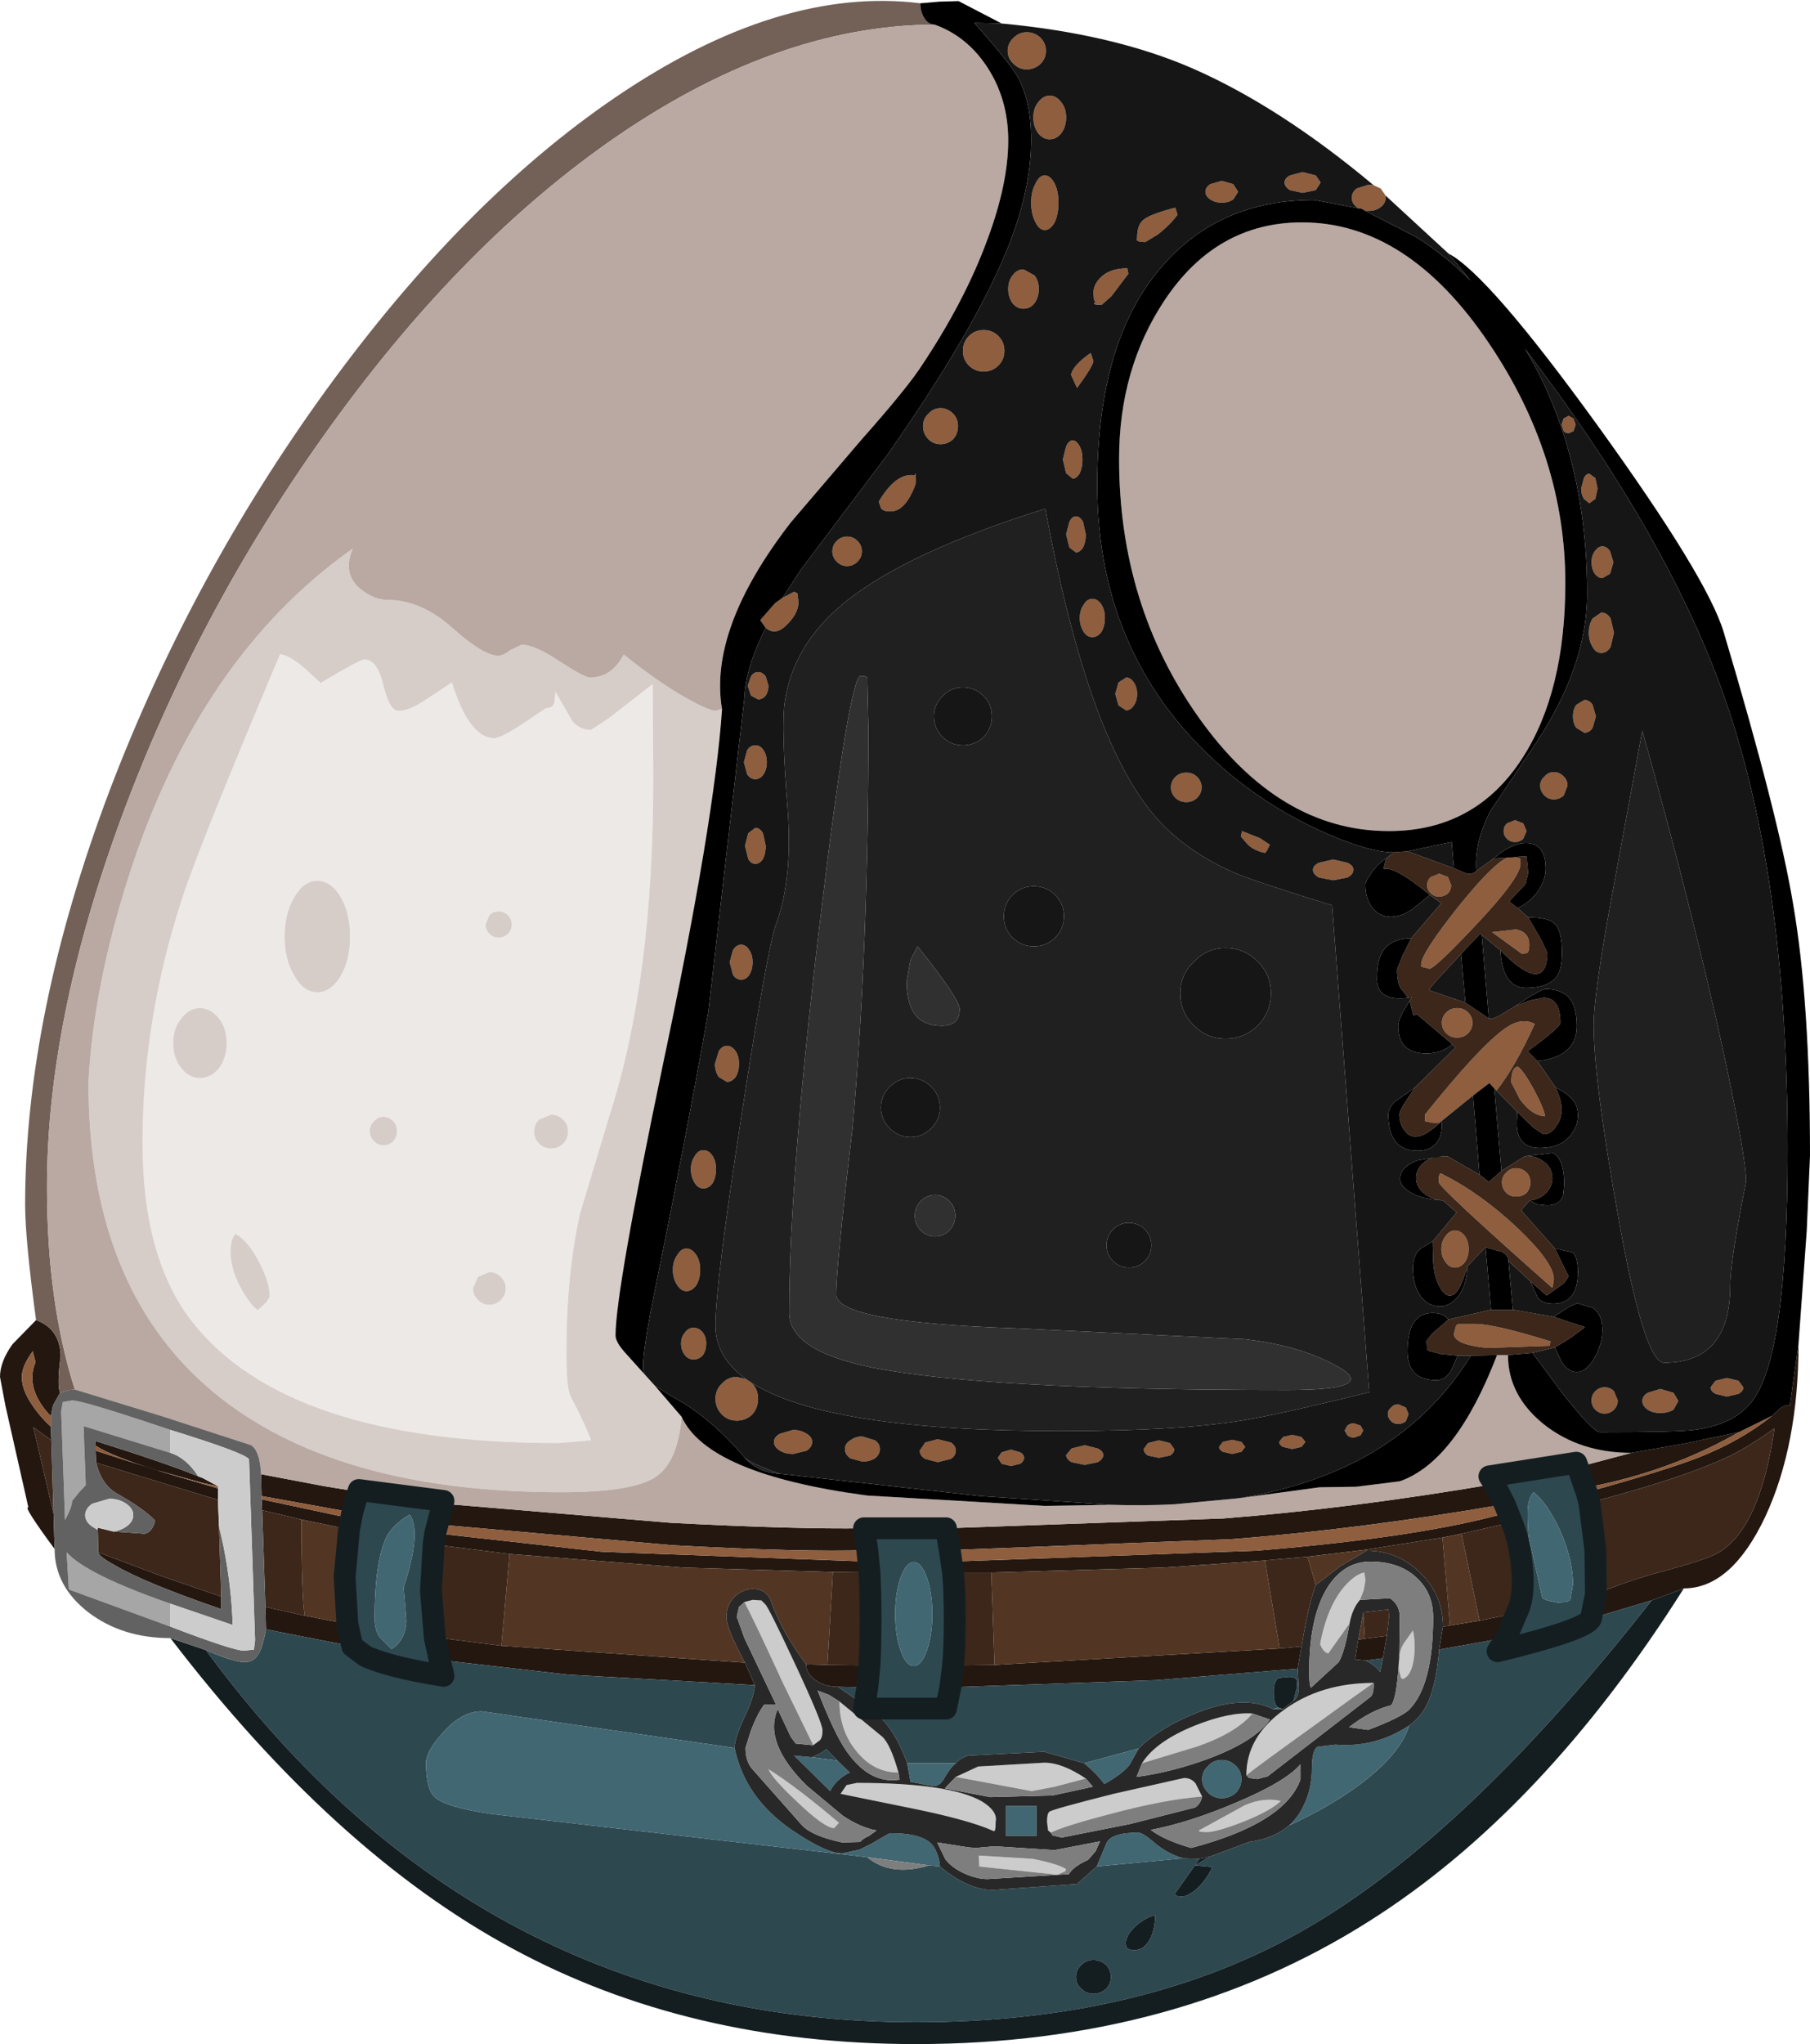 <?xml version="1.0" encoding="UTF-8" standalone="no"?>
<svg xmlns:ffdec="https://www.free-decompiler.com/flash" xmlns:xlink="http://www.w3.org/1999/xlink" ffdec:objectType="shape" height="187.05px" width="165.7px" xmlns="http://www.w3.org/2000/svg">
  <g transform="matrix(1.0, 0.0, 0.0, 1.0, 108.1, 145.55)">
    <path d="M56.55 -22.6 Q56.55 -13.3 53.5 -6.75 50.4 -0.2 46.05 -0.2 L43.1 0.9 37.55 2.55 38.0 0.35 Q40.65 -0.85 44.45 -1.85 47.95 -2.8 49.1 -3.4 53.0 -5.55 54.35 -14.85 51.75 -13.0 50.0 -12.2 45.7 -10.2 37.4 -8.05 L37.15 -9.0 Q44.4 -11.0 47.45 -12.2 51.25 -13.7 54.15 -16.0 55.25 -17.2 55.75 -16.9 L56.55 -22.6 M-103.1 -3.8 Q-106.05 -7.8 -105.5 -7.6 L-107.6 -16.9 -108.1 -19.55 Q-108.1 -20.95 -106.95 -22.55 L-104.8 -24.75 Q-102.6 -23.95 -102.55 -21.45 -102.9 -18.8 -102.6 -18.1 L-103.25 -16.95 -103.45 -15.95 Q-105.85 -18.5 -104.85 -20.9 L-105.1 -21.9 Q-106.1 -20.55 -106.1 -19.55 -106.1 -18.55 -105.45 -17.45 -104.65 -16.1 -103.45 -15.0 L-103.4 -13.75 -105.05 -14.95 -103.2 -7.05 -103.1 -3.8 M41.25 -12.6 L46.1 -13.45 51.1 -14.5 Q44.75 -10.85 37.0 -9.4 L36.35 -11.3 41.25 -12.6 M11.6 -3.1 L8.7 -2.85 7.7 -2.75 -1.6 -2.1 -17.35 -1.65 -20.85 -1.65 -21.0 -2.65 6.95 -3.65 Q22.15 -4.9 29.95 -7.15 L30.3 -6.25 25.7 -5.2 23.95 -4.85 17.0 -3.75 11.6 -3.1 M9.05 5.3 L11.05 5.1 10.7 7.15 -2.25 8.2 -21.1 8.85 -20.85 6.85 -17.05 6.8 9.05 5.3 M-84.2 -10.65 L-78.4 -9.55 -75.3 -9.05 -75.85 -7.15 -84.15 -8.65 -84.2 -10.65 M-67.55 -7.95 L-46.7 -6.2 Q-35.15 -5.6 -29.0 -5.7 L-28.7 -3.7 Q-34.55 -3.5 -46.55 -4.15 L-68.05 -6.05 -67.55 -7.95 M-21.5 -5.7 L3.9 -6.6 Q15.45 -7.5 28.7 -9.75 L29.65 -7.9 Q16.35 -5.6 4.6 -4.7 L-21.15 -3.7 -21.5 -5.7 M30.75 2.05 L29.8 4.3 23.65 5.4 24.0 3.3 24.65 3.2 27.35 2.75 30.75 2.05 M16.85 4.4 L18.85 4.15 18.5 6.2 16.95 6.4 15.95 6.3 16.25 4.5 16.85 4.4 M-87.85 0.55 L-87.85 1.7 Q-94.85 -0.7 -97.65 -2.35 -99.1 -3.15 -99.1 -3.5 L-93.25 -1.3 -87.85 0.55 M-99.3 -11.7 L-99.35 -12.8 -93.4 -10.9 -89.5 -9.75 -88.15 -9.35 -88.15 -8.3 -99.3 -11.7 M-99.35 -13.25 L-99.4 -13.7 Q-92.85 -11.65 -89.95 -10.45 L-89.55 -10.3 -88.15 -9.55 -89.55 -9.85 -93.7 -11.0 Q-97.75 -12.25 -99.35 -13.25 M-84.1 -7.35 L-84.15 -8.35 -75.95 -6.6 -76.15 -5.6 -80.5 -6.5 -84.1 -7.35 M-80.2 2.3 L-76.3 3.05 -75.85 5.1 -83.75 3.55 -83.8 1.5 -80.2 2.3 M-61.45 -3.35 L-67.85 -4.15 -68.4 -4.25 -68.25 -5.25 -53.0 -3.55 -28.6 -2.65 -28.5 -1.65 -31.85 -1.7 -45.5 -2.1 -61.45 -3.35 M-68.1 4.3 L-62.2 5.05 -39.9 6.6 -39.0 8.65 -56.05 7.7 -67.85 6.35 -68.3 4.3 -68.1 4.3 M-28.5 6.85 L-28.7 8.85 -31.4 8.8 Q-32.6 8.8 -33.45 8.2 -34.3 7.6 -34.3 6.75 L-32.35 6.8 -28.5 6.85" fill="#231710" fill-rule="evenodd" stroke="none"/>
    <path d="M10.0 -128.15 Q9.5 -128.45 9.5 -128.85 9.5 -129.25 10.0 -129.5 L11.15 -129.8 12.35 -129.5 12.8 -128.85 12.35 -128.15 11.15 -127.9 10.0 -128.15 M4.8 -127.3 Q4.35 -127.0 3.75 -127.0 3.15 -127.0 2.7 -127.3 2.25 -127.6 2.25 -128.0 2.25 -128.4 2.7 -128.7 L3.75 -129.0 4.8 -128.7 5.25 -128.0 4.8 -127.3 M17.65 -128.6 L18.3 -128.3 18.75 -127.65 18.75 -127.45 Q18.75 -126.95 18.3 -126.6 17.85 -126.25 17.2 -126.25 L16.9 -126.25 16.55 -126.45 16.2 -126.5 16.1 -126.6 Q15.65 -126.95 15.65 -127.45 15.65 -127.95 16.1 -128.3 L17.2 -128.65 17.65 -128.6 M37.95 -101.8 L38.15 -100.85 37.95 -99.9 37.4 -99.5 36.9 -99.9 Q36.65 -100.3 36.65 -100.85 L36.9 -101.8 Q37.1 -102.2 37.4 -102.2 L37.95 -101.8 M35.95 -107.25 L36.15 -106.7 35.95 -106.1 35.5 -105.9 Q35.25 -105.9 35.05 -106.1 L34.85 -106.7 35.05 -107.25 35.5 -107.5 35.95 -107.25 M28.9 -45.75 L28.7 -45.95 28.25 -46.45 26.75 -45.3 23.85 -42.95 23.7 -42.8 23.1 -42.8 22.35 -42.95 22.35 -43.55 Q27.35 -49.8 29.7 -51.45 31.2 -52.5 32.4 -51.85 30.6 -47.9 28.9 -45.75 M51.1 -14.5 L54.15 -16.0 Q51.25 -13.7 47.45 -12.2 44.4 -11.0 37.15 -9.0 L37.0 -9.4 Q44.75 -10.85 51.1 -14.5 M12.1 -65.95 Q12.1 -66.35 12.65 -66.6 L13.95 -66.9 15.25 -66.6 Q15.8 -66.35 15.8 -65.95 15.8 -65.55 15.25 -65.25 L13.95 -65.0 12.65 -65.25 Q12.1 -65.55 12.1 -65.95 M0.5 -74.85 Q1.1 -74.85 1.5 -74.45 1.9 -74.05 1.9 -73.5 1.9 -72.95 1.5 -72.55 1.1 -72.15 0.5 -72.15 -0.1 -72.15 -0.5 -72.55 -0.9 -72.95 -0.9 -73.5 -0.9 -74.05 -0.5 -74.45 -0.1 -74.85 0.5 -74.85 M33.3 -74.5 Q33.65 -74.9 34.15 -74.9 34.65 -74.9 35.05 -74.5 35.4 -74.15 35.4 -73.65 L35.05 -72.75 Q34.65 -72.4 34.15 -72.4 33.65 -72.4 33.3 -72.75 32.9 -73.15 32.9 -73.65 32.9 -74.15 33.3 -74.5 M36.2 -81.05 L36.95 -81.5 Q37.4 -81.5 37.7 -81.05 L38.0 -80.0 37.7 -78.95 Q37.4 -78.5 36.95 -78.5 L36.2 -78.95 Q35.9 -79.4 35.9 -80.0 35.9 -80.6 36.2 -81.05 M39.35 -88.95 L39.65 -87.65 39.35 -86.35 Q39.0 -85.8 38.5 -85.8 38.0 -85.8 37.7 -86.35 37.35 -86.9 37.35 -87.65 37.35 -88.4 37.7 -88.95 L38.5 -89.5 Q39.0 -89.5 39.35 -88.95 M37.9 -95.1 Q38.2 -95.55 38.6 -95.55 39.0 -95.55 39.3 -95.1 L39.6 -94.1 39.3 -93.05 38.6 -92.65 Q38.2 -92.65 37.9 -93.05 37.6 -93.5 37.6 -94.1 37.6 -94.7 37.9 -95.1 M5.5 -69.0 L5.6 -69.5 7.25 -68.85 8.15 -68.25 7.85 -67.65 7.7 -67.5 Q6.75 -67.7 6.15 -68.25 L5.5 -69.0 M-39.8 -19.35 L-39.35 -19.05 -39.25 -18.95 Q-38.7 -18.4 -38.7 -17.55 -38.7 -16.7 -39.25 -16.1 -39.85 -15.55 -40.65 -15.55 -41.45 -15.55 -42.0 -16.1 -42.6 -16.7 -42.6 -17.55 -42.6 -18.4 -42.0 -18.95 -41.45 -19.55 -40.65 -19.55 L-39.8 -19.35 M31.35 -70.2 L31.65 -69.5 31.35 -68.8 Q31.05 -68.5 30.6 -68.5 30.15 -68.5 29.85 -68.8 29.55 -69.1 29.55 -69.5 29.55 -69.9 29.85 -70.2 L30.6 -70.5 31.35 -70.2 M31.05 -67.0 L31.1 -66.55 Q31.15 -65.3 27.1 -61.0 23.25 -56.9 22.75 -56.9 L22.0 -57.1 22.0 -57.3 Q22.0 -58.3 25.5 -62.7 29.15 -67.2 30.35 -67.2 L31.05 -67.0 M23.65 -65.6 L24.45 -65.3 24.75 -64.55 Q24.75 -64.1 24.45 -63.8 24.1 -63.5 23.65 -63.5 23.2 -63.5 22.9 -63.8 22.55 -64.1 22.55 -64.55 22.55 -65.0 22.9 -65.3 L23.65 -65.6 M24.3 -52.9 Q24.7 -53.3 25.3 -53.3 25.9 -53.3 26.3 -52.9 26.7 -52.5 26.7 -51.95 26.7 -51.4 26.3 -51.0 25.9 -50.6 25.3 -50.6 24.7 -50.6 24.3 -51.0 23.9 -51.4 23.9 -51.95 23.9 -52.5 24.3 -52.9 M30.7 -60.5 Q31.9 -60.25 31.9 -59.1 31.9 -58.45 31.7 -58.35 L31.25 -58.25 28.5 -60.25 30.7 -60.5 M32.35 -45.8 Q33.25 -44.1 33.35 -43.4 32.15 -43.45 31.05 -44.95 L30.25 -46.5 Q30.25 -47.85 30.85 -47.95 31.4 -47.55 32.35 -45.8 M30.7 -38.65 Q31.25 -38.65 31.65 -38.25 32.0 -37.9 32.0 -37.35 32.0 -36.8 31.65 -36.4 31.25 -36.05 30.7 -36.05 30.15 -36.05 29.8 -36.4 29.4 -36.8 29.4 -37.35 29.4 -37.9 29.8 -38.25 30.15 -38.65 30.7 -38.65 M26.0 -32.45 Q26.35 -31.95 26.35 -31.25 26.35 -30.55 26.0 -30.05 25.6 -29.55 25.1 -29.55 24.6 -29.55 24.25 -30.05 23.85 -30.55 23.85 -31.25 23.85 -31.95 24.25 -32.45 24.6 -32.95 25.1 -32.95 25.6 -32.95 26.0 -32.45 M23.6 -37.4 Q23.6 -38.4 23.95 -38.1 27.45 -36.35 30.85 -33.15 34.15 -30.0 34.15 -28.5 L34.05 -27.75 33.95 -27.75 Q23.6 -36.9 23.6 -37.4 M4.7 -12.5 L3.85 -12.7 Q3.5 -12.9 3.5 -13.15 L3.85 -13.6 4.7 -13.8 5.55 -13.6 5.9 -13.15 5.55 -12.7 4.7 -12.5 M16.45 -15.1 L16.7 -14.65 16.45 -14.2 15.85 -14.0 Q15.5 -14.0 15.25 -14.2 L15.0 -14.65 15.25 -15.1 Q15.5 -15.3 15.85 -15.3 L16.45 -15.1 M19.25 -15.5 Q18.95 -15.8 18.95 -16.15 18.95 -16.5 19.25 -16.75 19.5 -17.05 19.9 -17.05 L20.6 -16.75 20.85 -16.15 20.6 -15.5 Q20.3 -15.25 19.9 -15.25 19.5 -15.25 19.25 -15.5 M11.05 -14.05 L11.4 -13.6 11.05 -13.15 10.2 -12.95 9.35 -13.15 Q9.0 -13.35 9.0 -13.6 L9.35 -14.05 10.2 -14.25 11.05 -14.05 M29.95 -7.15 Q22.15 -4.9 6.95 -3.65 L-21.0 -2.65 -21.15 -3.7 4.6 -4.7 Q16.35 -5.6 29.65 -7.9 L29.95 -7.15 M33.85 -22.8 L33.75 -22.4 28.1 -22.2 Q25.0 -22.5 25.0 -23.5 L25.2 -24.25 25.4 -24.4 27.05 -24.4 Q28.85 -24.35 33.85 -22.8 M39.65 -18.25 L40.0 -17.4 Q40.0 -16.9 39.65 -16.55 39.3 -16.2 38.8 -16.2 38.3 -16.2 37.95 -16.55 37.6 -16.9 37.6 -17.4 37.6 -17.9 37.95 -18.25 38.3 -18.6 38.8 -18.6 39.3 -18.6 39.65 -18.25 M45.1 -18.1 L45.55 -17.35 45.1 -16.55 Q44.6 -16.25 43.9 -16.25 43.2 -16.25 42.75 -16.55 42.25 -16.9 42.25 -17.35 42.25 -17.8 42.75 -18.1 L43.9 -18.45 45.1 -18.1 M51.05 -19.2 L51.5 -18.6 Q51.5 -18.25 51.05 -18.0 L50.0 -17.75 48.95 -18.0 Q48.5 -18.25 48.5 -18.6 L48.95 -19.2 50.0 -19.45 51.05 -19.2 M-0.3 -125.9 Q-1.0 -124.95 -2.1 -124.1 L-3.25 -123.4 Q-4.25 -123.4 -4.0 -123.8 -4.0 -125.0 -3.4 -125.45 -2.8 -125.95 -0.5 -126.55 L-0.3 -125.9 M-11.55 -128.75 Q-11.2 -128.05 -11.2 -127.0 -11.2 -125.95 -11.55 -125.2 -11.95 -124.5 -12.45 -124.5 -12.95 -124.5 -13.3 -125.2 -13.7 -125.95 -13.7 -127.0 -13.7 -128.05 -13.3 -128.75 -12.95 -129.5 -12.45 -129.5 -11.95 -129.5 -11.55 -128.75 M-13.05 -136.2 Q-12.6 -136.8 -12.0 -136.8 -11.4 -136.8 -10.95 -136.2 -10.5 -135.65 -10.5 -134.8 -10.5 -133.95 -10.95 -133.35 -11.4 -132.8 -12.0 -132.8 -12.6 -132.8 -13.05 -133.35 -13.5 -133.95 -13.5 -134.8 -13.5 -135.65 -13.05 -136.2 M-15.3 -139.7 Q-15.85 -140.2 -15.85 -140.9 -15.85 -141.6 -15.3 -142.1 -14.8 -142.6 -14.1 -142.6 -13.4 -142.6 -12.85 -142.1 -12.35 -141.6 -12.35 -140.9 -12.35 -140.2 -12.85 -139.7 -13.4 -139.2 -14.1 -139.2 -14.8 -139.2 -15.3 -139.7 M-10.8 -103.5 L-10.5 -104.7 Q-10.25 -105.25 -9.9 -105.25 -9.55 -105.25 -9.25 -104.7 -9.0 -104.2 -9.0 -103.5 -9.0 -102.8 -9.25 -102.25 -9.55 -101.75 -9.9 -101.75 L-10.5 -102.25 -10.8 -103.5 M-16.7 -114.8 Q-16.15 -114.25 -16.15 -113.45 -16.15 -112.65 -16.7 -112.1 -17.25 -111.55 -18.05 -111.55 -18.85 -111.55 -19.4 -112.1 -19.95 -112.65 -19.95 -113.45 -19.95 -114.25 -19.4 -114.8 -18.85 -115.35 -18.05 -115.35 -17.25 -115.35 -16.7 -114.8 M-14.4 -120.9 L-13.4 -120.35 Q-13.0 -119.85 -13.0 -119.1 -13.0 -118.35 -13.4 -117.8 -13.8 -117.3 -14.4 -117.3 -15.0 -117.3 -15.4 -117.8 -15.8 -118.35 -15.8 -119.1 -15.8 -119.85 -15.4 -120.35 -15.0 -120.9 -14.4 -120.9 M-8.25 -113.25 L-8.0 -112.5 Q-8.1 -111.95 -9.5 -110.05 L-10.05 -111.25 Q-9.9 -112.1 -8.25 -113.25 M-4.9 -121.0 L-4.8 -120.5 -6.35 -118.45 -7.25 -117.65 Q-8.25 -117.65 -7.8 -117.9 L-7.95 -118.1 -8.0 -118.75 Q-8.0 -119.5 -7.35 -120.15 -6.5 -121.0 -4.9 -121.0 M-27.45 -99.05 L-27.65 -99.65 Q-26.05 -102.35 -24.35 -102.05 -24.25 -102.55 -24.25 -101.55 -24.25 -101.1 -24.8 -100.1 -25.55 -98.75 -26.6 -98.75 -27.25 -98.75 -27.45 -99.05 M-20.85 -107.7 Q-20.4 -107.25 -20.4 -106.55 -20.4 -105.85 -20.85 -105.35 -21.35 -104.9 -22.0 -104.9 -22.65 -104.9 -23.1 -105.35 -23.6 -105.85 -23.6 -106.55 -23.6 -107.25 -23.1 -107.7 -22.65 -108.2 -22.0 -108.2 -21.35 -108.2 -20.85 -107.7 M-103.45 -15.0 Q-104.65 -16.1 -105.45 -17.45 -106.1 -18.55 -106.1 -19.55 -106.1 -20.55 -105.1 -21.9 L-104.85 -20.9 Q-105.85 -18.5 -103.45 -15.95 L-103.45 -15.0 M-99.35 -12.8 L-99.35 -13.25 Q-97.75 -12.25 -93.7 -11.0 L-89.55 -9.85 -88.15 -9.55 -88.15 -9.35 -89.5 -9.75 -93.4 -10.9 -99.35 -12.8 M-84.15 -8.65 L-75.85 -7.15 -75.95 -6.6 -84.15 -8.35 -84.15 -8.65 M-7.25 -90.2 Q-6.95 -89.7 -6.95 -89.0 -6.95 -88.3 -7.25 -87.75 -7.6 -87.25 -8.1 -87.25 -8.6 -87.25 -8.9 -87.75 -9.25 -88.3 -9.25 -89.0 -9.25 -89.7 -8.9 -90.2 -8.6 -90.75 -8.1 -90.75 -7.6 -90.75 -7.25 -90.2 M-8.95 -97.8 L-8.7 -96.65 Q-8.7 -95.95 -8.95 -95.45 -9.25 -95.0 -9.6 -95.0 L-10.2 -95.45 -10.5 -96.65 -10.2 -97.8 Q-9.95 -98.3 -9.6 -98.3 -9.25 -98.3 -8.95 -97.8 M-29.6 -96.05 Q-29.2 -95.65 -29.2 -95.1 -29.2 -94.55 -29.6 -94.15 -30.0 -93.75 -30.55 -93.75 -31.1 -93.75 -31.5 -94.15 -31.9 -94.55 -31.9 -95.1 -31.9 -95.65 -31.5 -96.05 -31.1 -96.45 -30.55 -96.45 -30.0 -96.45 -29.6 -96.05 M-4.3 -83.1 Q-4.0 -82.65 -4.0 -82.05 -4.0 -81.45 -4.3 -81.0 -4.6 -80.55 -5.0 -80.55 L-5.7 -81.0 -6.0 -82.05 -5.7 -83.1 -5.0 -83.55 Q-4.6 -83.55 -4.3 -83.1 M-38.0 -88.1 L-38.5 -88.8 -37.15 -90.35 -36.45 -90.85 -35.4 -91.4 -35.1 -91.25 -35.0 -90.45 Q-35.0 -89.4 -36.15 -88.3 -37.15 -87.35 -38.0 -88.1 M-39.5 -58.6 Q-39.2 -58.15 -39.2 -57.5 -39.2 -56.85 -39.5 -56.35 -39.8 -55.9 -40.25 -55.9 -40.7 -55.9 -41.0 -56.35 L-41.3 -57.5 -41.0 -58.6 Q-40.7 -59.1 -40.25 -59.1 -39.8 -59.1 -39.5 -58.6 M-39.6 -66.95 L-39.9 -68.15 -39.6 -69.3 -38.95 -69.8 Q-38.55 -69.8 -38.25 -69.3 L-38.0 -68.15 Q-38.0 -67.45 -38.25 -66.95 -38.55 -66.5 -38.95 -66.5 -39.35 -66.5 -39.6 -66.95 M-38.2 -76.9 Q-37.9 -76.45 -37.9 -75.8 -37.9 -75.15 -38.2 -74.7 -38.5 -74.25 -38.95 -74.25 -39.4 -74.25 -39.7 -74.7 L-40.0 -75.8 -39.7 -76.9 Q-39.4 -77.35 -38.95 -77.35 -38.5 -77.35 -38.2 -76.9 M-39.35 -81.9 L-39.65 -82.8 -39.35 -83.65 Q-39.1 -84.05 -38.7 -84.05 -38.3 -84.05 -38.0 -83.65 L-37.75 -82.8 Q-37.75 -82.3 -38.0 -81.9 -38.3 -81.55 -38.7 -81.55 L-39.35 -81.9 M-42.55 -38.55 Q-42.55 -37.85 -42.85 -37.3 -43.2 -36.8 -43.7 -36.8 -44.2 -36.8 -44.5 -37.3 -44.85 -37.85 -44.85 -38.55 -44.85 -39.25 -44.5 -39.75 -44.2 -40.3 -43.7 -40.3 -43.2 -40.3 -42.85 -39.75 -42.55 -39.25 -42.55 -38.55 M-42.65 -48.2 L-42.3 -49.35 Q-42.0 -49.85 -41.55 -49.85 -41.1 -49.85 -40.75 -49.35 -40.45 -48.9 -40.45 -48.2 -40.45 -47.5 -40.75 -47.0 -41.1 -46.55 -41.55 -46.55 L-42.3 -47.0 Q-42.65 -47.5 -42.65 -48.2 M-44.35 -30.7 Q-44.0 -30.15 -44.0 -29.35 -44.0 -28.55 -44.35 -27.95 -44.75 -27.4 -45.25 -27.4 -45.75 -27.4 -46.1 -27.95 -46.5 -28.55 -46.5 -29.35 -46.5 -30.15 -46.1 -30.7 -45.75 -31.3 -45.25 -31.3 -44.75 -31.3 -44.35 -30.7 M-28.6 -2.65 L-53.0 -3.55 -68.25 -5.25 -68.05 -6.05 -46.55 -4.15 Q-34.55 -3.5 -28.7 -3.7 L-28.6 -2.65 M-43.75 -23.6 Q-43.45 -23.2 -43.45 -22.6 -43.45 -22.0 -43.75 -21.55 -44.1 -21.15 -44.6 -21.15 -45.1 -21.15 -45.4 -21.55 -45.75 -22.0 -45.75 -22.6 -45.75 -23.2 -45.4 -23.6 -45.1 -24.05 -44.6 -24.05 -44.1 -24.05 -43.75 -23.6 M-35.5 -12.5 Q-36.2 -12.5 -36.7 -12.8 -37.25 -13.15 -37.25 -13.6 -37.25 -14.05 -36.7 -14.35 L-35.5 -14.7 Q-34.8 -14.7 -34.25 -14.35 -33.75 -14.05 -33.75 -13.6 -33.75 -13.15 -34.25 -12.8 L-35.5 -12.5 M-21.05 -13.55 Q-20.6 -13.25 -20.6 -12.8 -20.6 -12.35 -21.05 -12.05 L-22.25 -11.75 -23.4 -12.05 Q-23.9 -12.35 -23.9 -12.8 L-23.4 -13.55 -22.25 -13.85 -21.05 -13.55 M-28.0 -13.75 Q-27.55 -13.45 -27.55 -12.95 -27.55 -12.45 -28.0 -12.1 -28.5 -11.8 -29.15 -11.8 L-30.25 -12.1 Q-30.75 -12.45 -30.75 -12.95 -30.75 -13.45 -30.25 -13.75 -29.8 -14.1 -29.15 -14.1 L-28.0 -13.75 M-15.55 -12.9 L-14.7 -12.65 Q-14.35 -12.45 -14.35 -12.15 -14.35 -11.85 -14.7 -11.6 L-15.55 -11.4 -16.4 -11.6 -16.75 -12.15 -16.4 -12.65 -15.55 -12.9 M-10.0 -13.0 L-8.8 -13.3 -7.6 -13.0 Q-7.1 -12.75 -7.1 -12.4 -7.1 -12.05 -7.6 -11.75 L-8.8 -11.5 -10.0 -11.75 Q-10.5 -12.05 -10.5 -12.4 L-10.0 -13.0 M-3.0 -13.5 L-2.0 -13.75 -1.0 -13.5 -0.6 -12.95 Q-0.6 -12.6 -1.0 -12.35 L-2.0 -12.15 -3.0 -12.35 Q-3.4 -12.6 -3.4 -12.95 L-3.0 -13.5" fill="#8e5e3e" fill-rule="evenodd" stroke="none"/>
    <path d="M7.7 -2.75 L9.05 5.3 -17.05 6.8 -17.35 -1.65 -1.6 -2.1 7.7 -2.75 M12.35 -0.5 L11.6 -3.1 17.0 -3.75 17.0 -3.65 14.55 -2.2 12.35 -0.5 M23.95 -4.85 L25.7 -5.2 27.35 2.75 24.65 3.2 23.95 -4.85 M16.7 2.0 L16.85 4.4 16.25 4.5 16.7 2.0 M-80.5 -6.5 L-76.15 -5.6 -76.55 -1.25 -76.3 3.05 -80.2 2.3 Q-80.5 0.5 -80.5 -6.5 M-67.85 -4.15 L-68.1 4.3 -68.3 4.3 -68.65 0.0 -68.4 -4.25 -67.85 -4.15 M-62.2 5.05 L-61.45 -3.35 -45.5 -2.1 -31.85 -1.7 -32.35 6.8 -34.3 6.75 Q-36.6 3.65 -37.5 1.0 -37.9 -0.15 -39.2 -0.15 -39.9 -0.15 -40.6 0.35 -41.6 1.1 -41.6 2.45 -41.6 3.45 -39.9 6.6 L-62.2 5.05" fill="#523623" fill-rule="evenodd" stroke="none"/>
    <path d="M30.3 -6.25 L29.95 -7.15 29.65 -7.9 28.7 -9.75 28.25 -10.45 36.2 -11.7 36.35 -11.3 37.0 -9.4 37.15 -9.0 37.4 -8.05 37.95 -3.75 38.0 0.35 37.55 2.55 43.1 0.9 Q26.2 22.45 11.45 30.95 -3.4 39.5 -24.25 39.5 -64.2 39.5 -89.25 5.45 -86.7 6.55 -85.7 6.55 -84.85 6.55 -84.4 5.75 -84.05 5.15 -83.75 3.55 L-75.85 5.1 -74.65 6.0 Q-72.5 7.0 -67.5 7.8 L-67.85 6.35 -67.5 7.8 Q-72.5 7.0 -74.65 6.0 L-75.85 5.1 -76.3 3.05 -76.55 -1.25 -76.15 -5.6 -75.95 -6.6 -75.85 -7.15 -75.3 -9.05 -75.25 -9.2 -67.5 -8.2 -67.55 -7.95 -68.05 -6.05 -68.25 -5.25 -68.4 -4.25 -68.65 0.0 -68.3 4.3 -67.85 6.35 -56.05 7.7 -39.0 8.65 Q-39.05 9.75 -40.0 11.7 -40.85 13.55 -40.85 14.4 L-64.0 11.05 Q-65.85 11.05 -67.6 13.05 -69.1 14.75 -69.1 15.75 -69.1 18.15 -68.3 18.9 -67.25 19.85 -63.05 20.45 L-28.7 24.4 Q-26.55 26.2 -23.05 25.15 L-22.05 25.25 Q-19.45 27.4 -17.2 27.4 L-9.5 26.85 -7.7 25.25 0.2 24.5 1.7 24.55 1.25 25.2 -0.55 27.75 Q-0.5 28.0 0.1 28.0 0.6 28.0 1.4 27.35 2.3 26.55 2.9 25.3 L1.3 25.15 2.65 24.35 6.25 23.0 Q8.5 22.7 9.9 21.5 13.7 19.75 16.45 17.7 20.15 14.9 20.9 12.35 21.7 11.8 22.3 10.85 23.35 9.1 23.65 5.4 L29.8 4.3 30.75 2.05 Q31.55 0.5 31.2 -2.45 30.95 -4.7 30.3 -6.25 M-21.0 -2.65 L-20.85 -1.65 Q-20.7 0.0 -20.7 2.65 -20.7 5.3 -20.85 6.85 L-21.1 8.85 -2.25 8.2 10.7 7.15 10.8 8.9 Q10.8 9.75 10.3 10.1 L10.65 8.8 10.6 8.2 Q10.5 7.9 9.85 7.9 L8.95 8.0 8.8 8.1 8.65 8.4 Q8.5 8.65 8.5 9.25 8.5 10.4 8.9 10.7 L8.45 10.85 Q5.8 9.5 1.55 11.15 -1.9 12.5 -3.85 14.45 L-8.85 15.8 -12.5 14.75 -19.45 15.1 Q-20.15 15.3 -20.6 15.8 L-25.05 15.8 Q-26.15 12.8 -27.6 11.55 L-28.5 10.8 -21.5 10.8 -21.1 8.85 -21.5 10.8 -28.5 10.8 -29.0 10.8 -28.95 10.5 -28.7 8.85 -28.95 10.5 -31.4 8.8 -28.7 8.85 -28.5 6.85 Q-28.3 2.65 -28.5 -1.65 L-28.6 -2.65 -28.7 -3.7 -29.0 -5.7 -21.5 -5.7 -21.15 -3.7 -21.0 -2.65 M31.75 -7.05 Q31.75 -4.85 32.05 -4.05 L33.1 0.7 33.55 0.9 34.5 1.1 35.3 1.05 35.65 0.85 35.9 -0.55 Q35.9 -2.9 34.65 -5.65 33.5 -8.05 32.3 -9.0 31.75 -8.45 31.75 -7.05 M37.55 2.55 Q37.2 3.55 29.0 5.55 L29.8 4.3 29.0 5.55 Q37.2 3.55 37.55 2.55 M18.5 6.2 L18.25 7.45 Q17.8 6.85 16.95 6.4 L18.5 6.2 M-70.6 -6.95 Q-72.1 -6.05 -72.7 -4.95 -73.8 -2.7 -73.8 2.55 -73.8 3.6 -73.35 4.25 L-72.25 5.35 Q-70.95 4.5 -70.9 2.75 L-71.15 -0.3 Q-70.7 -1.6 -70.4 -3.0 -69.8 -5.85 -70.6 -6.95 M-24.45 -2.6 Q-25.15 -2.6 -25.65 -1.2 -26.15 0.2 -26.15 2.15 -26.15 4.1 -25.65 5.5 -25.15 6.9 -24.45 6.9 -23.75 6.9 -23.25 5.5 -22.75 4.1 -22.75 2.15 -22.75 0.2 -23.25 -1.2 -23.75 -2.6 -24.45 -2.6 M-31.45 15.55 L-33.8 15.25 Q-32.85 14.9 -32.45 14.5 L-31.45 15.55 M-3.9 30.5 Q-4.9 31.3 -5.05 32.2 L-5.0 32.6 Q-4.85 32.9 -4.25 32.9 -3.3 32.9 -2.75 31.75 -2.35 30.85 -2.35 29.7 -3.05 29.85 -3.9 30.5 M-6.85 34.25 Q-7.35 33.8 -8.0 33.8 -8.65 33.8 -9.1 34.25 -9.6 34.7 -9.6 35.35 -9.6 36.0 -9.1 36.45 -8.65 36.9 -8.0 36.9 -7.35 36.9 -6.85 36.45 -6.4 36.0 -6.4 35.35 -6.4 34.7 -6.85 34.25" fill="#2e4850" fill-rule="evenodd" stroke="none"/>
    <path d="M46.05 -0.2 Q33.15 20.2 17.25 30.25 -0.5 41.5 -24.25 41.5 -45.05 41.5 -61.2 32.75 -77.5 23.95 -92.5 4.35 L-89.25 5.45 Q-64.2 39.5 -24.25 39.5 -3.4 39.5 11.45 30.95 26.2 22.45 43.1 0.9 L46.05 -0.2 M8.9 10.7 Q8.5 10.4 8.5 9.25 8.5 8.65 8.65 8.4 L8.8 8.1 8.95 8.0 9.85 7.9 Q10.5 7.9 10.6 8.2 L10.65 8.8 10.3 10.1 9.35 10.85 8.9 10.7 M1.7 24.55 L2.65 24.35 1.3 25.15 2.9 25.3 Q2.3 26.55 1.4 27.35 0.6 28.0 0.1 28.0 -0.5 28.0 -0.55 27.75 L1.25 25.2 1.7 24.55 M-6.85 34.25 Q-6.4 34.7 -6.4 35.35 -6.4 36.0 -6.85 36.45 -7.35 36.9 -8.0 36.9 -8.65 36.9 -9.1 36.45 -9.6 36.0 -9.6 35.35 -9.6 34.7 -9.1 34.25 -8.65 33.8 -8.0 33.8 -7.35 33.8 -6.85 34.25 M-3.9 30.5 Q-3.05 29.85 -2.35 29.7 -2.35 30.85 -2.75 31.75 -3.3 32.9 -4.25 32.9 -4.85 32.9 -5.0 32.6 L-5.05 32.2 Q-4.9 31.3 -3.9 30.5" fill="#141e21" fill-rule="evenodd" stroke="none"/>
    <path d="M-88.05 -52.35 Q-88.8 -53.3 -89.8 -53.3 -90.8 -53.3 -91.5 -52.35 -92.25 -51.45 -92.25 -50.1 -92.25 -48.75 -91.5 -47.8 -90.8 -46.9 -89.8 -46.9 -88.8 -46.9 -88.05 -47.8 -87.35 -48.75 -87.35 -50.1 -87.35 -51.45 -88.05 -52.35 M-82.05 -59.85 Q-82.05 -57.75 -81.15 -56.25 -80.3 -54.75 -79.05 -54.75 -77.8 -54.75 -76.9 -56.25 -76.05 -57.75 -76.05 -59.85 -76.05 -61.95 -76.9 -63.45 -77.8 -64.95 -79.05 -64.95 -80.3 -64.95 -81.15 -63.45 -82.05 -61.95 -82.05 -59.85 M-82.45 -85.7 Q-81.45 -85.5 -80.1 -84.3 L-78.75 -83.05 Q-75.15 -85.2 -74.75 -85.2 -73.55 -85.2 -73.0 -82.85 -72.45 -80.5 -71.6 -80.5 -70.6 -80.5 -69.0 -81.6 L-66.8 -83.05 -66.75 -83.15 Q-65.15 -78.0 -62.85 -78.0 -62.25 -78.0 -60.2 -79.35 L-58.1 -80.75 Q-57.5 -80.75 -57.35 -81.25 L-57.25 -82.25 -55.7 -79.55 Q-55.0 -78.75 -54.0 -78.75 L-52.4 -79.8 -48.35 -82.95 -48.3 -74.15 Q-48.3 -56.0 -52.25 -43.65 L-55.0 -34.5 Q-56.25 -28.95 -56.25 -21.75 -56.25 -18.5 -55.85 -17.75 -54.4 -14.95 -54.0 -13.75 L-57.0 -13.5 Q-81.8 -13.5 -90.5 -24.6 -95.05 -30.4 -95.05 -41.0 -95.05 -52.25 -91.4 -63.4 -89.9 -68.05 -82.45 -85.7 M-83.4 -26.9 Q-83.4 -28.1 -84.3 -29.9 -85.3 -31.95 -86.55 -32.65 -87.0 -32.05 -87.0 -31.05 -87.0 -29.35 -85.95 -27.5 -85.15 -26.1 -84.5 -25.65 L-83.7 -26.4 -83.4 -26.9 M-61.6 -61.8 Q-61.95 -62.15 -62.45 -62.15 -62.95 -62.15 -63.3 -61.8 L-63.65 -60.95 Q-63.65 -60.45 -63.3 -60.1 -62.95 -59.75 -62.45 -59.75 -61.95 -59.75 -61.6 -60.1 -61.25 -60.45 -61.25 -60.95 -61.25 -61.45 -61.6 -61.8 M-56.55 -43.1 Q-57.0 -43.55 -57.65 -43.55 L-58.75 -43.1 Q-59.2 -42.65 -59.2 -42.0 -59.2 -41.35 -58.75 -40.9 -58.3 -40.45 -57.65 -40.45 -57.0 -40.45 -56.55 -40.9 -56.1 -41.35 -56.1 -42.0 -56.1 -42.65 -56.55 -43.1 M-73.85 -41.1 Q-73.5 -40.75 -73.0 -40.75 -72.5 -40.75 -72.1 -41.1 -71.75 -41.5 -71.75 -42.05 -71.75 -42.6 -72.1 -42.95 -72.5 -43.35 -73.0 -43.35 -73.5 -43.35 -73.85 -42.95 -74.25 -42.6 -74.25 -42.05 -74.25 -41.5 -73.85 -41.1 M-62.25 -28.7 Q-62.7 -29.15 -63.3 -29.15 L-64.35 -28.7 -64.8 -27.65 Q-64.8 -27.05 -64.35 -26.6 -63.9 -26.15 -63.3 -26.15 -62.7 -26.15 -62.25 -26.6 -61.8 -27.05 -61.8 -27.65 -61.8 -28.25 -62.25 -28.7" fill="#ede9e7" fill-rule="evenodd" stroke="none"/>
    <path d="M-104.8 -24.75 Q-105.8 -32.2 -105.8 -35.3 -105.8 -52.75 -98.05 -73.25 -90.6 -92.8 -78.25 -109.85 -65.65 -127.2 -51.75 -136.65 -36.75 -146.85 -23.85 -145.25 -23.85 -144.45 -23.45 -143.85 -23.15 -143.35 -22.6 -143.3 -37.25 -143.2 -52.45 -132.5 -66.4 -122.65 -78.45 -105.7 -90.0 -89.5 -96.85 -71.1 -103.8 -52.4 -103.8 -36.9 -103.8 -26.4 -101.25 -18.4 L-101.75 -18.35 -102.6 -18.1 Q-102.9 -18.8 -102.55 -21.45 -102.6 -23.95 -104.8 -24.75" fill="#736057" fill-rule="evenodd" stroke="none"/>
    <path d="M-45.7 -15.9 Q-46.05 -11.7 -48.15 -10.35 -50.3 -9.0 -56.7 -9.0 -76.8 -9.0 -87.8 -17.55 -100.0 -27.05 -100.0 -46.5 -99.55 -55.25 -96.3 -65.4 -89.85 -85.45 -75.8 -95.35 -76.8 -93.05 -75.1 -91.65 -73.85 -90.65 -72.6 -90.65 -69.55 -90.65 -66.7 -88.1 -63.85 -85.55 -62.5 -85.55 -62.0 -85.55 -61.4 -86.05 L-60.35 -86.55 Q-59.15 -86.55 -56.9 -85.05 -54.6 -83.55 -54.1 -83.55 -52.1 -83.55 -51.0 -85.65 -47.75 -83.05 -45.15 -81.6 -43.45 -80.65 -42.65 -80.5 L-42.0 -80.65 Q-42.7 -70.4 -47.4 -48.2 -51.75 -27.4 -51.75 -23.35 -51.75 -22.75 -50.9 -21.8 L-49.1 -19.8 -48.15 -18.75 -45.7 -15.9 M-83.4 -26.9 L-83.7 -26.4 -84.5 -25.65 Q-85.15 -26.1 -85.95 -27.5 -87.0 -29.35 -87.0 -31.05 -87.0 -32.05 -86.55 -32.65 -85.3 -31.95 -84.3 -29.9 -83.4 -28.1 -83.4 -26.9 M-82.45 -85.7 Q-89.9 -68.05 -91.4 -63.4 -95.05 -52.25 -95.05 -41.0 -95.05 -30.4 -90.5 -24.6 -81.8 -13.5 -57.0 -13.5 L-54.0 -13.75 Q-54.4 -14.95 -55.85 -17.75 -56.25 -18.5 -56.25 -21.75 -56.25 -28.95 -55.0 -34.5 L-52.25 -43.65 Q-48.3 -56.0 -48.3 -74.15 L-48.35 -82.95 -52.4 -79.8 -54.0 -78.75 Q-55.0 -78.75 -55.7 -79.55 L-57.25 -82.25 -57.35 -81.25 Q-57.5 -80.75 -58.1 -80.75 L-60.2 -79.35 Q-62.25 -78.0 -62.85 -78.0 -65.15 -78.0 -66.75 -83.15 L-66.8 -83.05 -69.0 -81.6 Q-70.6 -80.5 -71.6 -80.5 -72.45 -80.5 -73.0 -82.85 -73.55 -85.2 -74.75 -85.2 -75.15 -85.2 -78.75 -83.05 L-80.1 -84.3 Q-81.45 -85.5 -82.45 -85.7 M-82.05 -59.85 Q-82.05 -61.95 -81.15 -63.45 -80.3 -64.95 -79.05 -64.95 -77.8 -64.95 -76.9 -63.45 -76.05 -61.95 -76.05 -59.85 -76.05 -57.75 -76.9 -56.25 -77.8 -54.75 -79.05 -54.75 -80.3 -54.75 -81.15 -56.25 -82.05 -57.75 -82.05 -59.85 M-88.05 -52.35 Q-87.35 -51.45 -87.35 -50.1 -87.35 -48.75 -88.05 -47.8 -88.8 -46.9 -89.8 -46.9 -90.8 -46.9 -91.5 -47.8 -92.25 -48.75 -92.25 -50.1 -92.25 -51.45 -91.5 -52.35 -90.8 -53.3 -89.8 -53.3 -88.8 -53.3 -88.05 -52.35 M-61.6 -61.8 Q-61.25 -61.45 -61.25 -60.95 -61.25 -60.45 -61.6 -60.1 -61.95 -59.75 -62.45 -59.75 -62.95 -59.75 -63.3 -60.1 -63.65 -60.45 -63.65 -60.95 L-63.3 -61.8 Q-62.95 -62.15 -62.45 -62.15 -61.95 -62.15 -61.6 -61.8 M-56.55 -43.1 Q-56.1 -42.65 -56.1 -42.0 -56.1 -41.35 -56.55 -40.9 -57.0 -40.45 -57.65 -40.45 -58.3 -40.45 -58.75 -40.9 -59.2 -41.35 -59.2 -42.0 -59.2 -42.65 -58.75 -43.1 L-57.65 -43.55 Q-57.0 -43.55 -56.55 -43.1 M-62.25 -28.7 Q-61.8 -28.25 -61.8 -27.65 -61.8 -27.05 -62.25 -26.6 -62.7 -26.15 -63.3 -26.15 -63.9 -26.15 -64.35 -26.6 -64.8 -27.05 -64.8 -27.65 L-64.35 -28.7 -63.3 -29.15 Q-62.7 -29.15 -62.25 -28.7 M-73.85 -41.1 Q-74.25 -41.5 -74.25 -42.05 -74.25 -42.6 -73.85 -42.95 -73.5 -43.35 -73.0 -43.35 -72.5 -43.35 -72.1 -42.95 -71.75 -42.6 -71.75 -42.05 -71.75 -41.5 -72.1 -41.1 -72.5 -40.75 -73.0 -40.75 -73.5 -40.75 -73.85 -41.1" fill="#d6cdc9" fill-rule="evenodd" stroke="none"/>
    <path d="M29.95 -21.55 Q29.95 -17.85 33.25 -15.2 36.55 -12.6 41.25 -12.6 L36.35 -11.3 36.2 -11.7 28.25 -10.45 28.7 -9.75 Q15.45 -7.5 3.9 -6.6 L-21.5 -5.7 -29.0 -5.7 Q-35.15 -5.6 -46.7 -6.2 L-67.55 -7.95 -67.5 -8.2 -75.25 -9.2 -75.3 -9.05 -78.4 -9.55 -84.2 -10.65 Q-84.3 -12.75 -85.1 -13.3 L-93.25 -15.95 -101.25 -18.4 Q-103.8 -26.4 -103.8 -36.9 -103.8 -52.4 -96.85 -71.1 -90.0 -89.5 -78.45 -105.7 -66.4 -122.65 -52.45 -132.5 -37.25 -143.2 -22.6 -143.3 L-22.55 -143.3 Q-19.6 -142.25 -17.75 -139.45 -15.8 -136.5 -15.8 -132.7 -15.8 -128.75 -17.7 -123.65 -19.8 -117.9 -23.95 -111.75 -25.35 -109.7 -29.25 -105.3 L-35.7 -97.75 Q-43.25 -88.0 -42.0 -80.65 L-42.65 -80.5 Q-43.45 -80.65 -45.15 -81.6 -47.75 -83.05 -51.0 -85.65 -52.1 -83.55 -54.1 -83.55 -54.6 -83.55 -56.9 -85.05 -59.15 -86.55 -60.35 -86.55 L-61.4 -86.05 Q-62.0 -85.55 -62.5 -85.55 -63.85 -85.55 -66.7 -88.1 -69.55 -90.65 -72.6 -90.65 -73.85 -90.65 -75.1 -91.65 -76.8 -93.05 -75.8 -95.35 -89.85 -85.45 -96.3 -65.4 -99.55 -55.25 -100.0 -46.5 -100.0 -27.05 -87.8 -17.55 -76.8 -9.0 -56.7 -9.0 -50.3 -9.0 -48.15 -10.35 -46.05 -11.7 -45.7 -15.9 -43.3 -10.65 -28.75 -8.7 L-12.5 -7.75 -6.45 -7.85 Q-3.2 -7.75 -0.55 -7.9 L5.3 -8.45 12.7 -9.45 16.05 -9.5 20.05 -10.0 Q25.2 -11.8 28.95 -21.55 L29.95 -21.55 M11.1 -125.2 Q20.75 -125.2 28.2 -114.15 35.2 -103.8 35.2 -92.2 35.2 -82.25 31.25 -76.15 26.95 -69.5 19.05 -69.5 9.0 -69.5 1.6 -79.95 -5.65 -90.2 -5.65 -103.55 -5.65 -111.8 -1.5 -118.05 3.25 -125.2 11.1 -125.2" fill="#b9a9a2" fill-rule="evenodd" stroke="none"/>
    <path d="M31.75 -7.05 Q31.75 -8.45 32.3 -9.0 33.5 -8.05 34.65 -5.65 35.9 -2.9 35.9 -0.55 L35.65 0.85 35.3 1.05 34.5 1.1 33.55 0.9 33.1 0.7 32.05 -4.05 Q31.75 -4.85 31.75 -7.05 M-25.05 15.8 L-20.6 15.8 Q-21.15 16.25 -21.7 17.25 -22.1 17.9 -22.65 17.9 L-24.75 17.5 -25.05 15.8 M-8.85 15.8 L-3.85 14.45 -4.7 15.95 Q-5.3 16.75 -7.0 17.7 -7.75 16.7 -8.85 15.8 M8.45 10.85 L8.9 10.7 9.35 10.85 8.45 10.85 M1.95 17.25 Q1.95 16.55 2.5 16.05 3.0 15.5 3.75 15.5 4.5 15.5 5.05 16.05 5.55 16.55 5.55 17.25 5.55 17.95 5.05 18.5 4.5 19.0 3.75 19.0 3.0 19.0 2.5 18.5 1.95 17.95 1.95 17.25 M9.9 21.5 Q10.8 20.7 11.3 19.55 12.0 18.1 12.0 16.25 12.0 14.65 12.5 14.3 L14.15 14.1 Q17.8 14.4 20.9 12.35 20.15 14.9 16.45 17.7 13.7 19.75 9.9 21.5 M-70.6 -6.95 Q-69.8 -5.85 -70.4 -3.0 -70.7 -1.6 -71.15 -0.3 L-70.9 2.75 Q-70.95 4.5 -72.25 5.35 L-73.35 4.25 Q-73.8 3.6 -73.8 2.55 -73.8 -2.7 -72.7 -4.95 -72.1 -6.05 -70.6 -6.95 M-24.45 -2.6 Q-23.75 -2.6 -23.25 -1.2 -22.75 0.2 -22.75 2.15 -22.75 4.1 -23.25 5.5 -23.75 6.9 -24.45 6.9 -25.15 6.9 -25.65 5.5 -26.15 4.1 -26.15 2.15 -26.15 0.2 -25.65 -1.2 -25.15 -2.6 -24.45 -2.6 M-16.0 22.45 L-16.0 19.7 -13.2 19.7 -13.2 22.45 -16.0 22.45 M-7.7 25.25 L-6.8 23.1 Q-6.35 22.15 -3.9 22.15 -3.5 22.15 -2.5 23.0 -1.3 24.05 0.2 24.5 L-7.7 25.25 M-40.85 14.4 Q-39.9 19.0 -35.55 21.95 -32.45 24.05 -31.0 24.05 L-29.4 23.7 -28.3 23.15 Q-26.7 22.2 -26.6 22.2 -23.5 22.2 -22.65 23.4 -22.3 23.9 -22.1 24.8 L-22.05 25.25 -23.05 25.15 -28.7 24.4 -63.05 20.45 Q-67.25 19.85 -68.3 18.9 -69.1 18.15 -69.1 15.75 -69.1 14.75 -67.6 13.05 -65.85 11.05 -64.0 11.05 L-40.85 14.4 M-31.45 15.55 L-30.3 16.65 Q-31.55 17.25 -32.1 18.35 L-35.4 15.1 -33.8 15.25 -31.45 15.55" fill="#416772" fill-rule="evenodd" stroke="none"/>
    <path d="M27.05 -65.85 L28.65 -67.0 31.65 -67.2 31.8 -65.65 31.55 -64.65 30.05 -63.05 30.85 -62.45 31.8 -61.6 33.05 -59.45 33.55 -58.35 Q33.55 -56.95 32.95 -56.55 31.9 -55.9 29.25 -58.6 L27.55 -60.0 27.4 -60.1 25.65 -58.25 23.2 -55.6 22.7 -54.95 26.05 -53.8 28.2 -52.35 Q28.35 -52.2 29.15 -52.6 L30.65 -53.5 31.95 -54.0 33.2 -54.25 Q34.75 -54.25 34.75 -51.95 34.75 -51.55 31.75 -49.35 L32.65 -48.45 34.3 -46.05 Q35.3 -44.0 34.5 -42.7 33.95 -41.75 33.2 -41.75 L32.3 -42.35 30.8 -43.8 28.9 -45.75 Q30.6 -47.9 32.4 -51.85 31.2 -52.5 29.7 -51.45 27.35 -49.8 22.35 -43.55 L22.35 -42.95 23.1 -42.8 23.7 -42.8 Q21.7 -40.9 20.7 -41.85 20.0 -42.55 20.0 -43.6 20.0 -43.95 21.45 -46.05 L25.15 -49.7 24.85 -50.0 21.6 -52.75 21.3 -52.6 20.95 -53.95 21.15 -54.3 20.8 -54.25 20.35 -54.85 Q19.8 -55.3 19.8 -56.85 L20.25 -58.0 21.1 -59.7 23.85 -62.9 22.8 -63.65 Q19.9 -66.05 18.8 -66.05 L18.55 -66.05 18.8 -67.0 19.5 -67.55 20.75 -67.65 25.0 -66.1 26.2 -65.6 Q26.65 -65.5 27.05 -65.85 M29.35 -38.4 L31.5 -39.75 Q32.4 -39.85 33.15 -39.3 33.9 -38.8 34.0 -37.95 34.1 -37.15 33.5 -36.45 32.9 -35.8 31.95 -35.7 L31.15 -34.8 34.25 -31.3 35.5 -28.75 35.1 -28.15 33.5 -27.0 32.0 -28.3 30.0 -30.15 Q30.0 -30.65 29.4 -31.0 L27.9 -31.4 26.25 -29.7 Q25.55 -27.3 24.9 -27.05 24.25 -26.8 23.75 -27.7 23.2 -28.6 23.1 -30.15 L23.05 -31.95 25.25 -34.6 24.0 -35.7 Q22.85 -35.8 22.15 -36.45 21.45 -37.1 21.55 -37.95 21.65 -38.8 22.5 -39.35 23.15 -39.75 23.9 -39.75 L24.4 -39.75 27.35 -38.05 28.2 -37.4 29.35 -38.4 M30.4 -25.7 L34.15 -25.05 37.0 -24.1 35.65 -23.1 34.25 -22.25 32.2 -21.75 29.95 -21.55 28.95 -21.55 26.55 -21.5 25.35 -21.5 23.8 -21.65 22.65 -21.95 22.55 -22.1 22.5 -22.85 23.0 -23.5 24.5 -24.8 28.4 -25.7 30.4 -25.7 M31.05 -67.0 L30.35 -67.2 Q29.15 -67.2 25.5 -62.7 22.0 -58.3 22.0 -57.3 L22.0 -57.1 22.75 -56.9 Q23.25 -56.9 27.1 -61.0 31.15 -65.3 31.1 -66.55 L31.05 -67.0 M23.65 -65.6 L22.9 -65.3 Q22.55 -65.0 22.55 -64.55 22.55 -64.1 22.9 -63.8 23.2 -63.5 23.65 -63.5 24.1 -63.5 24.45 -63.8 24.75 -64.1 24.75 -64.55 L24.45 -65.3 23.65 -65.6 M24.3 -52.9 Q23.9 -52.5 23.9 -51.95 23.9 -51.4 24.3 -51.0 24.7 -50.6 25.3 -50.6 25.9 -50.6 26.3 -51.0 26.7 -51.4 26.7 -51.95 26.7 -52.5 26.3 -52.9 25.9 -53.3 25.3 -53.3 24.7 -53.3 24.3 -52.9 M30.7 -60.5 L28.5 -60.25 31.25 -58.25 31.7 -58.35 Q31.9 -58.45 31.9 -59.1 31.9 -60.25 30.7 -60.5 M32.35 -45.8 Q31.4 -47.55 30.85 -47.95 30.25 -47.85 30.25 -46.5 L31.05 -44.95 Q32.15 -43.45 33.35 -43.4 33.25 -44.1 32.35 -45.8 M30.7 -38.65 Q30.15 -38.65 29.8 -38.25 29.4 -37.9 29.4 -37.35 29.4 -36.8 29.8 -36.4 30.15 -36.05 30.7 -36.05 31.25 -36.05 31.65 -36.4 32.0 -36.8 32.0 -37.35 32.0 -37.9 31.65 -38.25 31.25 -38.65 30.7 -38.65 M23.6 -37.4 Q23.6 -36.9 33.95 -27.75 L34.05 -27.75 34.15 -28.5 Q34.15 -30.0 30.85 -33.15 27.45 -36.35 23.95 -38.1 23.6 -38.4 23.6 -37.4 M26.0 -32.45 Q25.6 -32.95 25.1 -32.95 24.6 -32.95 24.25 -32.45 23.85 -31.95 23.85 -31.25 23.85 -30.55 24.25 -30.05 24.6 -29.55 25.1 -29.55 25.6 -29.55 26.0 -30.05 26.35 -30.55 26.35 -31.25 26.35 -31.95 26.0 -32.45 M7.7 -2.75 L8.7 -2.85 11.6 -3.1 12.35 -0.5 Q11.75 1.0 11.05 5.1 L9.05 5.3 7.7 -2.75 M17.0 -3.75 L23.95 -4.85 24.65 3.2 24.0 3.3 Q24.0 0.4 21.95 -1.6 19.9 -3.65 17.0 -3.65 L17.0 -3.75 M25.7 -5.2 L30.3 -6.25 Q30.95 -4.7 31.2 -2.45 31.55 0.5 30.75 2.05 L27.35 2.75 25.7 -5.2 M-20.85 -1.65 L-17.35 -1.65 -17.05 6.8 -20.85 6.85 Q-20.7 5.3 -20.7 2.65 -20.7 0.0 -20.85 -1.65 M33.85 -22.8 Q28.85 -24.35 27.05 -24.4 L25.4 -24.4 25.2 -24.25 25.0 -23.5 Q25.0 -22.5 28.1 -22.2 L33.75 -22.4 33.85 -22.8 M38.0 0.35 L37.95 -3.75 37.4 -8.05 Q45.7 -10.2 50.0 -12.2 51.75 -13.0 54.35 -14.85 53.0 -5.55 49.1 -3.4 47.95 -2.8 44.45 -1.85 40.65 -0.85 38.0 0.35 M16.7 2.0 L18.9 1.75 Q19.05 1.5 19.05 2.5 L18.85 4.15 16.85 4.4 16.7 2.0 M-88.05 -5.9 L-87.85 0.55 -93.25 -1.3 -99.1 -3.5 -99.15 -5.55 -99.15 -5.75 -97.7 -5.4 -94.85 -5.2 Q-94.15 -5.35 -93.9 -6.4 -94.95 -7.5 -97.35 -8.85 -98.8 -9.65 -99.3 -11.7 L-88.15 -8.3 -88.05 -5.9 M-103.2 -7.05 L-105.05 -14.95 -103.4 -13.75 -103.2 -7.05 M-80.5 -6.5 Q-80.5 0.5 -80.2 2.3 L-83.8 1.5 -84.1 -7.35 -80.5 -6.5 M-67.85 -4.15 L-61.45 -3.35 -62.2 5.05 -68.1 4.3 -67.85 -4.15 M-31.85 -1.7 L-28.5 -1.65 Q-28.3 2.65 -28.5 6.85 L-32.35 6.8 -31.85 -1.7" fill="#3c271a" fill-rule="evenodd" stroke="none"/>
    <path d="M16.2 -126.5 L16.55 -126.45 16.9 -126.25 21.65 -123.8 Q24.35 -122.05 26.55 -119.85 L24.5 -122.35 Q28.15 -120.45 38.2 -106.55 48.2 -92.7 49.7 -87.7 54.7 -70.95 56.05 -62.85 57.6 -53.9 57.6 -39.8 L57.3 -32.9 56.55 -22.6 55.75 -16.9 Q55.25 -17.2 54.15 -16.0 L51.1 -14.5 46.1 -13.45 41.25 -12.6 Q36.55 -12.6 33.25 -15.2 29.95 -17.85 29.95 -21.55 L32.2 -21.75 34.9 -18.1 Q37.75 -14.5 38.35 -14.5 45.4 -14.5 46.95 -14.7 50.55 -15.15 52.2 -17.2 55.55 -21.2 55.55 -40.35 55.55 -65.85 49.5 -82.5 44.25 -96.95 31.5 -113.65 33.3 -110.7 34.55 -107.25 37.2 -99.95 37.2 -91.25 37.2 -84.2 31.9 -76.65 L28.35 -71.35 Q26.85 -68.45 27.05 -65.85 26.65 -65.5 26.2 -65.6 L25.0 -66.1 24.8 -68.5 20.75 -67.65 19.5 -67.55 Q17.25 -67.55 13.3 -69.3 8.35 -71.45 4.15 -75.0 -7.65 -85.1 -7.65 -101.2 -7.65 -114.4 -1.7 -121.2 3.55 -127.25 12.2 -127.25 L16.2 -126.5 M-23.85 -145.25 L-22.1 -145.4 -20.35 -145.45 -16.4 -143.4 -18.9 -143.45 Q-15.7 -139.85 -14.95 -138.55 -13.7 -136.3 -13.7 -132.75 -13.7 -127.95 -16.1 -122.25 -19.15 -114.95 -26.85 -103.95 L-34.8 -93.4 -36.45 -90.85 -37.15 -90.35 -38.5 -88.8 -38.0 -88.1 Q-39.85 -84.45 -39.95 -81.7 L-43.25 -53.0 Q-45.2 -42.0 -47.9 -28.7 -49.4 -21.5 -49.2 -20.15 L-49.1 -19.8 -50.9 -21.8 Q-51.75 -22.75 -51.75 -23.35 -51.75 -27.4 -47.4 -48.2 -42.7 -70.4 -42.0 -80.65 -43.25 -88.0 -35.7 -97.75 L-29.25 -105.3 Q-25.35 -109.7 -23.95 -111.75 -19.8 -117.9 -17.7 -123.65 -15.8 -128.75 -15.8 -132.7 -15.8 -136.5 -17.75 -139.45 -19.6 -142.25 -22.55 -143.3 L-22.6 -143.3 Q-23.15 -143.35 -23.45 -143.85 -23.85 -144.45 -23.85 -145.25 M28.65 -67.0 Q30.25 -68.4 31.6 -68.4 33.4 -68.4 33.4 -66.05 33.4 -65.3 33.0 -64.5 32.35 -63.2 30.85 -62.45 L30.05 -63.05 31.55 -64.65 31.8 -65.65 31.65 -67.2 28.65 -67.0 M31.8 -61.6 Q33.55 -61.6 34.15 -61.1 34.9 -60.45 34.9 -58.4 34.9 -56.9 34.45 -56.25 33.7 -55.15 31.6 -55.15 29.45 -55.15 29.25 -58.6 31.9 -55.9 32.95 -56.55 33.55 -56.95 33.55 -58.35 L33.05 -59.45 31.8 -61.6 M27.55 -60.0 L28.2 -52.35 26.05 -53.8 25.65 -58.25 27.4 -60.1 27.55 -60.0 M30.65 -53.5 L32.1 -54.45 33.25 -55.05 Q34.8 -55.05 35.5 -54.3 36.25 -53.5 36.25 -51.65 36.25 -48.85 32.65 -48.45 L31.75 -49.35 Q34.75 -51.55 34.75 -51.95 34.75 -54.25 33.2 -54.25 L31.95 -54.0 30.65 -53.5 M34.3 -46.05 Q35.55 -45.4 36.0 -44.75 36.35 -44.25 36.35 -43.45 36.35 -42.55 35.75 -41.75 34.85 -40.5 32.85 -40.5 30.75 -40.5 30.75 -42.8 L30.8 -43.8 32.3 -42.35 33.2 -41.75 Q33.95 -41.75 34.5 -42.7 35.3 -44.0 34.3 -46.05 M28.7 -45.95 L29.35 -38.4 28.2 -37.4 27.35 -38.05 26.75 -45.3 28.25 -46.45 28.7 -45.95 M31.5 -39.75 L34.05 -40.05 Q35.1 -39.55 35.1 -37.15 L35.0 -36.15 Q34.7 -35.25 33.5 -35.25 L32.6 -35.35 31.95 -35.7 Q32.9 -35.8 33.5 -36.45 34.1 -37.15 34.0 -37.95 33.9 -38.8 33.15 -39.3 32.4 -39.85 31.5 -39.75 M34.25 -31.3 L35.85 -30.95 Q36.35 -30.55 36.35 -29.15 36.35 -26.25 34.1 -26.25 33.05 -26.25 32.65 -26.85 L32.0 -28.3 33.5 -27.0 35.1 -28.15 35.5 -28.75 34.25 -31.3 M30.0 -30.15 L30.4 -25.7 28.4 -25.7 27.9 -31.4 29.4 -31.0 Q30.0 -30.65 30.0 -30.15 M34.15 -25.05 L35.5 -25.95 36.3 -26.3 37.75 -25.85 Q38.6 -25.25 38.6 -23.85 38.6 -22.6 37.9 -21.35 37.15 -20.0 36.25 -20.0 35.45 -20.0 34.85 -20.95 L34.25 -22.25 35.65 -23.1 37.0 -24.1 34.15 -25.05 M11.1 -125.2 Q3.25 -125.2 -1.5 -118.05 -5.65 -111.8 -5.65 -103.55 -5.65 -90.2 1.6 -79.95 9.0 -69.5 19.05 -69.5 26.95 -69.5 31.25 -76.15 35.2 -82.25 35.2 -92.2 35.2 -103.8 28.2 -114.15 20.75 -125.2 11.1 -125.2 M18.8 -67.0 L18.55 -66.05 18.8 -66.05 Q19.9 -66.05 22.8 -63.65 L21.2 -62.35 Q20.15 -61.65 19.25 -61.65 18.25 -61.65 17.6 -62.4 16.9 -63.25 16.9 -64.6 16.9 -64.9 17.4 -65.6 17.95 -66.45 18.8 -67.0 M21.1 -59.7 L20.25 -58.0 19.8 -56.85 Q19.8 -55.3 20.35 -54.85 L20.8 -54.25 Q17.95 -53.9 17.95 -55.95 17.95 -57.75 18.55 -58.6 19.3 -59.65 21.1 -59.7 M20.95 -53.95 L21.3 -52.6 21.6 -52.75 24.85 -50.0 Q23.9 -49.15 22.5 -49.15 19.9 -49.15 19.9 -51.65 19.9 -52.4 20.95 -53.95 M21.45 -46.05 Q20.0 -43.95 20.0 -43.6 20.0 -42.55 20.7 -41.85 21.7 -40.9 23.7 -42.8 L23.85 -42.95 23.9 -42.85 Q23.95 -41.6 23.4 -40.95 22.85 -40.25 21.65 -40.25 19.0 -40.25 19.0 -43.6 19.0 -44.1 19.55 -44.7 L21.45 -46.05 M23.9 -39.75 Q23.15 -39.75 22.5 -39.35 21.65 -38.8 21.55 -37.95 21.45 -37.1 22.15 -36.45 22.85 -35.8 24.0 -35.7 22.1 -35.8 21.0 -36.45 19.9 -37.1 20.1 -37.95 20.25 -38.8 21.6 -39.35 L23.9 -39.75 M23.05 -31.95 L23.1 -30.15 Q23.2 -28.6 23.75 -27.7 24.25 -26.8 24.9 -27.05 25.55 -27.3 26.25 -29.7 26.15 -27.6 25.1 -26.6 24.45 -26.0 23.75 -26.0 22.6 -26.0 21.9 -27.0 21.25 -28.0 21.25 -29.5 21.25 -30.7 21.95 -31.3 L23.05 -31.95 M25.35 -21.5 L24.75 -20.15 Q24.25 -19.25 23.4 -19.25 20.75 -19.25 20.75 -21.9 20.75 -25.4 23.05 -25.4 24.05 -25.4 24.5 -24.8 L23.0 -23.5 22.5 -22.85 22.55 -22.1 22.65 -21.95 23.8 -21.65 25.35 -21.5 M28.95 -21.55 Q25.2 -11.8 20.05 -10.0 L16.05 -9.5 12.7 -9.45 5.3 -8.45 Q19.95 -10.8 26.55 -21.5 L28.95 -21.55 M-6.45 -7.85 L-12.5 -7.75 -28.75 -8.7 Q-43.3 -10.65 -45.7 -15.9 L-48.15 -18.75 -46.65 -17.8 Q-43.2 -16.0 -39.95 -12.2 -38.75 -10.8 -36.75 -10.7 L-18.35 -8.65 -6.45 -7.85" fill="#000000" fill-rule="evenodd" stroke="none"/>
    <path d="M4.8 -127.3 L5.25 -128.0 4.8 -128.7 3.75 -129.0 2.7 -128.7 Q2.25 -128.4 2.25 -128.0 2.25 -127.6 2.7 -127.3 3.15 -127.0 3.75 -127.0 4.35 -127.0 4.8 -127.3 M10.0 -128.15 L11.15 -127.9 12.35 -128.15 12.8 -128.85 12.35 -129.5 11.15 -129.8 10.0 -129.5 Q9.5 -129.25 9.5 -128.85 9.5 -128.45 10.0 -128.15 M17.65 -128.6 L17.2 -128.65 16.1 -128.3 Q15.65 -127.95 15.65 -127.45 15.65 -126.95 16.1 -126.6 L16.2 -126.5 12.2 -127.25 Q3.55 -127.25 -1.7 -121.2 -7.65 -114.4 -7.65 -101.2 -7.65 -85.1 4.15 -75.0 8.35 -71.45 13.3 -69.3 17.25 -67.55 19.5 -67.55 L18.8 -67.0 Q17.95 -66.45 17.4 -65.6 16.9 -64.9 16.9 -64.6 16.9 -63.25 17.6 -62.4 18.25 -61.65 19.25 -61.65 20.15 -61.65 21.2 -62.35 L22.8 -63.65 23.85 -62.9 21.1 -59.7 Q19.3 -59.65 18.55 -58.6 17.95 -57.75 17.95 -55.95 17.95 -53.9 20.8 -54.25 L21.15 -54.3 20.95 -53.95 Q19.9 -52.4 19.9 -51.65 19.9 -49.15 22.5 -49.15 23.9 -49.15 24.85 -50.0 L25.15 -49.7 21.45 -46.05 19.55 -44.7 Q19.0 -44.1 19.0 -43.6 19.0 -40.25 21.65 -40.25 22.85 -40.25 23.4 -40.95 23.95 -41.6 23.9 -42.85 L23.85 -42.95 26.75 -45.3 27.35 -38.05 24.4 -39.75 23.9 -39.75 21.6 -39.35 Q20.25 -38.8 20.1 -37.95 19.9 -37.1 21.0 -36.45 22.1 -35.8 24.0 -35.7 L25.25 -34.6 23.05 -31.95 21.95 -31.3 Q21.25 -30.7 21.25 -29.5 21.25 -28.0 21.9 -27.0 22.6 -26.0 23.75 -26.0 24.45 -26.0 25.1 -26.6 26.15 -27.6 26.25 -29.7 L27.9 -31.4 28.4 -25.7 24.5 -24.8 Q24.05 -25.4 23.05 -25.4 20.75 -25.4 20.75 -21.9 20.75 -19.25 23.4 -19.25 24.25 -19.25 24.75 -20.15 L25.35 -21.5 26.55 -21.5 Q19.95 -10.8 5.3 -8.45 L-0.55 -7.9 Q-3.2 -7.75 -6.45 -7.85 L-18.35 -8.65 -36.75 -10.7 Q-39.45 -11.65 -39.95 -12.2 -43.2 -16.0 -46.65 -17.8 L-48.15 -18.75 -49.1 -19.8 -49.2 -20.15 Q-49.4 -21.5 -47.9 -28.7 -45.2 -42.0 -43.25 -53.0 L-39.95 -81.7 Q-39.85 -84.45 -38.0 -88.1 -37.15 -87.35 -36.15 -88.3 -35.0 -89.4 -35.0 -90.45 L-35.1 -91.25 -35.4 -91.4 -36.45 -90.85 -34.8 -93.4 -26.85 -103.95 Q-19.15 -114.95 -16.1 -122.25 -13.7 -127.95 -13.7 -132.75 -13.7 -136.3 -14.95 -138.55 -15.7 -139.85 -18.9 -143.45 L-16.4 -143.4 Q-6.2 -142.45 1.05 -139.3 9.05 -135.8 17.65 -128.6 M16.9 -126.25 L17.2 -126.25 Q17.85 -126.25 18.3 -126.6 18.75 -126.95 18.75 -127.45 L18.75 -127.65 24.5 -122.35 26.55 -119.85 Q24.35 -122.05 21.65 -123.8 L16.9 -126.25 M35.95 -107.25 L35.5 -107.5 35.05 -107.25 34.85 -106.7 35.05 -106.1 Q35.25 -105.9 35.5 -105.9 L35.95 -106.1 36.15 -106.7 35.95 -107.25 M37.95 -101.8 L37.4 -102.2 Q37.1 -102.2 36.9 -101.8 L36.65 -100.85 Q36.65 -100.3 36.9 -99.9 L37.4 -99.5 37.95 -99.9 38.15 -100.85 37.95 -101.8 M27.05 -65.85 Q26.85 -68.45 28.35 -71.35 L31.9 -76.65 Q37.2 -84.2 37.2 -91.25 37.2 -99.95 34.55 -107.25 33.3 -110.7 31.5 -113.65 44.25 -96.95 49.5 -82.5 55.55 -65.85 55.55 -40.35 55.55 -21.2 52.2 -17.2 50.55 -15.15 46.95 -14.7 45.4 -14.5 38.35 -14.5 37.75 -14.5 34.9 -18.1 L32.2 -21.75 34.25 -22.25 34.85 -20.95 Q35.45 -20.0 36.25 -20.0 37.15 -20.0 37.9 -21.35 38.6 -22.6 38.6 -23.85 38.6 -25.25 37.75 -25.85 L36.3 -26.3 35.5 -25.95 34.15 -25.05 30.4 -25.7 30.0 -30.15 32.0 -28.3 32.65 -26.85 Q33.05 -26.25 34.1 -26.25 36.35 -26.25 36.35 -29.15 36.35 -30.55 35.85 -30.95 L34.25 -31.3 31.15 -34.8 31.95 -35.7 32.6 -35.35 33.5 -35.25 Q34.7 -35.25 35.0 -36.15 L35.1 -37.15 Q35.1 -39.55 34.05 -40.05 L31.5 -39.75 29.35 -38.4 28.7 -45.95 28.9 -45.75 30.8 -43.8 30.75 -42.8 Q30.75 -40.5 32.85 -40.5 34.85 -40.5 35.75 -41.75 36.35 -42.55 36.35 -43.45 36.35 -44.25 36.0 -44.75 35.55 -45.4 34.3 -46.05 L32.65 -48.45 Q36.25 -48.85 36.25 -51.65 36.25 -53.5 35.5 -54.3 34.8 -55.05 33.25 -55.05 L32.1 -54.45 30.65 -53.5 29.15 -52.6 Q28.35 -52.2 28.2 -52.35 L27.55 -60.0 29.25 -58.6 Q29.45 -55.15 31.6 -55.15 33.7 -55.15 34.45 -56.25 34.9 -56.9 34.9 -58.4 34.9 -60.45 34.15 -61.1 33.55 -61.6 31.8 -61.6 L30.85 -62.45 Q32.35 -63.2 33.0 -64.5 33.4 -65.3 33.4 -66.05 33.4 -68.4 31.6 -68.4 30.25 -68.4 28.65 -67.0 L27.05 -65.85 M37.9 -95.1 Q37.6 -94.7 37.6 -94.1 37.6 -93.5 37.9 -93.05 38.2 -92.65 38.6 -92.65 L39.3 -93.05 39.6 -94.1 39.3 -95.1 Q39.0 -95.55 38.6 -95.55 38.2 -95.55 37.9 -95.1 M39.35 -88.95 Q39.0 -89.5 38.5 -89.5 L37.7 -88.95 Q37.35 -88.4 37.35 -87.65 37.35 -86.9 37.7 -86.35 38.0 -85.8 38.5 -85.8 39.0 -85.8 39.35 -86.35 L39.65 -87.65 39.35 -88.95 M36.2 -81.05 Q35.9 -80.6 35.9 -80.0 35.9 -79.4 36.2 -78.95 L36.95 -78.5 Q37.4 -78.5 37.7 -78.95 L38.0 -80.0 37.7 -81.05 Q37.4 -81.5 36.95 -81.5 L36.2 -81.05 M33.3 -74.5 Q32.9 -74.15 32.9 -73.65 32.9 -73.15 33.3 -72.75 33.65 -72.4 34.15 -72.4 34.65 -72.4 35.05 -72.75 L35.4 -73.65 Q35.4 -74.15 35.05 -74.5 34.65 -74.9 34.15 -74.9 33.65 -74.9 33.3 -74.5 M0.5 -74.85 Q-0.1 -74.85 -0.5 -74.45 -0.9 -74.05 -0.9 -73.5 -0.9 -72.95 -0.5 -72.55 -0.1 -72.15 0.5 -72.15 1.1 -72.15 1.5 -72.55 1.9 -72.95 1.9 -73.5 1.9 -74.05 1.5 -74.45 1.1 -74.85 0.5 -74.85 M12.1 -65.95 Q12.1 -65.55 12.65 -65.25 L13.95 -65.0 15.25 -65.25 Q15.8 -65.55 15.8 -65.95 15.8 -66.35 15.25 -66.6 L13.95 -66.9 12.65 -66.6 Q12.1 -66.35 12.1 -65.95 M5.5 -69.0 L6.15 -68.25 Q6.75 -67.7 7.7 -67.5 L7.85 -67.65 8.15 -68.25 7.25 -68.85 5.6 -69.5 5.5 -69.0 M7.05 -57.55 Q8.25 -56.35 8.25 -54.65 8.25 -52.95 7.05 -51.7 5.8 -50.5 4.1 -50.5 2.4 -50.5 1.2 -51.7 -0.05 -52.95 -0.05 -54.65 -0.05 -56.35 1.2 -57.55 2.4 -58.8 4.1 -58.8 5.8 -58.8 7.05 -57.55 M-39.35 -19.05 Q-32.45 -14.6 -11.0 -14.6 0.45 -14.6 6.4 -15.7 10.0 -16.35 17.25 -18.15 L13.85 -62.7 Q6.6 -64.95 5.0 -65.65 0.7 -67.5 -2.05 -70.5 -8.45 -77.5 -12.4 -99.0 -25.05 -95.05 -30.8 -90.4 -35.5 -86.55 -36.25 -81.35 -36.6 -79.2 -36.0 -71.6 -35.5 -65.2 -37.05 -61.0 -37.85 -58.8 -40.2 -43.6 -42.6 -28.1 -42.6 -24.25 -42.6 -21.35 -39.8 -19.35 L-40.65 -19.55 Q-41.45 -19.55 -42.0 -18.95 -42.6 -18.4 -42.6 -17.55 -42.6 -16.7 -42.0 -16.1 -41.45 -15.55 -40.65 -15.55 -39.85 -15.55 -39.25 -16.1 -38.7 -16.7 -38.7 -17.55 -38.7 -18.4 -39.25 -18.95 L-39.35 -19.05 M31.35 -70.2 L30.6 -70.5 29.85 -70.2 Q29.55 -69.9 29.55 -69.5 29.55 -69.1 29.85 -68.8 30.15 -68.5 30.6 -68.5 31.05 -68.5 31.35 -68.8 L31.65 -69.5 31.35 -70.2 M25.0 -66.1 L20.75 -67.65 24.8 -68.5 25.0 -66.1 M26.05 -53.8 L22.7 -54.95 23.2 -55.6 25.65 -58.25 26.05 -53.8 M39.65 -64.6 Q37.8 -54.7 37.8 -51.75 37.8 -46.75 40.0 -34.45 42.4 -20.85 44.25 -20.85 50.3 -20.85 50.3 -27.95 50.3 -30.1 51.75 -37.45 51.75 -39.55 49.75 -48.95 47.0 -61.65 42.25 -78.7 L39.65 -64.6 M11.05 -14.05 L10.2 -14.25 9.35 -14.05 9.0 -13.6 Q9.0 -13.35 9.35 -13.15 L10.2 -12.95 11.05 -13.15 11.4 -13.6 11.05 -14.05 M19.25 -15.5 Q19.5 -15.25 19.9 -15.25 20.3 -15.25 20.6 -15.5 L20.85 -16.15 20.6 -16.75 19.9 -17.05 Q19.5 -17.05 19.25 -16.75 18.95 -16.5 18.95 -16.15 18.95 -15.8 19.25 -15.5 M16.45 -15.1 L15.85 -15.3 Q15.5 -15.3 15.25 -15.1 L15.0 -14.65 15.25 -14.2 Q15.5 -14.0 15.85 -14.0 L16.45 -14.2 16.7 -14.65 16.45 -15.1 M4.7 -12.5 L5.55 -12.7 5.9 -13.15 5.55 -13.6 4.7 -13.8 3.85 -13.6 3.5 -13.15 Q3.5 -12.9 3.85 -12.7 L4.7 -12.5 M39.65 -18.25 Q39.3 -18.6 38.8 -18.6 38.3 -18.6 37.95 -18.25 37.6 -17.9 37.6 -17.4 37.6 -16.9 37.95 -16.55 38.3 -16.2 38.8 -16.2 39.3 -16.2 39.65 -16.55 40.0 -16.9 40.0 -17.4 L39.65 -18.25 M51.05 -19.2 L50.0 -19.45 48.95 -19.2 48.5 -18.6 Q48.5 -18.25 48.95 -18.0 L50.0 -17.75 51.05 -18.0 Q51.5 -18.25 51.5 -18.6 L51.05 -19.2 M45.1 -18.1 L43.9 -18.45 42.75 -18.1 Q42.25 -17.8 42.25 -17.35 42.25 -16.9 42.75 -16.55 43.2 -16.25 43.9 -16.25 44.6 -16.25 45.1 -16.55 L45.55 -17.35 45.1 -18.1 M-15.3 -139.7 Q-14.8 -139.2 -14.1 -139.2 -13.4 -139.2 -12.85 -139.7 -12.35 -140.2 -12.35 -140.9 -12.35 -141.6 -12.85 -142.1 -13.4 -142.6 -14.1 -142.6 -14.8 -142.6 -15.3 -142.1 -15.85 -141.6 -15.85 -140.9 -15.85 -140.2 -15.3 -139.7 M-13.05 -136.2 Q-13.5 -135.65 -13.5 -134.8 -13.5 -133.95 -13.05 -133.35 -12.6 -132.8 -12.0 -132.8 -11.4 -132.8 -10.95 -133.35 -10.5 -133.95 -10.5 -134.8 -10.5 -135.65 -10.95 -136.2 -11.4 -136.8 -12.0 -136.8 -12.6 -136.8 -13.05 -136.2 M-11.55 -128.75 Q-11.95 -129.5 -12.45 -129.5 -12.95 -129.5 -13.3 -128.75 -13.7 -128.05 -13.7 -127.0 -13.7 -125.95 -13.3 -125.2 -12.95 -124.5 -12.45 -124.5 -11.95 -124.5 -11.55 -125.2 -11.2 -125.95 -11.2 -127.0 -11.2 -128.05 -11.55 -128.75 M-0.3 -125.9 L-0.5 -126.55 Q-2.8 -125.95 -3.4 -125.45 -4.0 -125.0 -4.0 -123.8 -4.25 -123.4 -3.25 -123.4 L-2.1 -124.1 Q-1.0 -124.95 -0.3 -125.9 M-20.85 -107.7 Q-21.35 -108.2 -22.0 -108.2 -22.65 -108.2 -23.1 -107.7 -23.6 -107.25 -23.6 -106.55 -23.6 -105.85 -23.1 -105.35 -22.65 -104.9 -22.0 -104.9 -21.35 -104.9 -20.85 -105.35 -20.4 -105.85 -20.4 -106.55 -20.4 -107.25 -20.85 -107.7 M-27.45 -99.05 Q-27.25 -98.75 -26.6 -98.75 -25.55 -98.75 -24.8 -100.1 -24.25 -101.1 -24.25 -101.55 -24.25 -102.55 -24.35 -102.05 -26.05 -102.35 -27.65 -99.65 L-27.45 -99.05 M-4.9 -121.0 Q-6.5 -121.0 -7.35 -120.15 -8.0 -119.5 -8.0 -118.75 L-7.95 -118.1 -7.8 -117.9 Q-8.25 -117.65 -7.25 -117.65 L-6.35 -118.45 -4.8 -120.5 -4.9 -121.0 M-8.25 -113.25 Q-9.9 -112.1 -10.05 -111.25 L-9.5 -110.05 Q-8.1 -111.95 -8.0 -112.5 L-8.25 -113.25 M-14.4 -120.9 Q-15.0 -120.9 -15.4 -120.35 -15.8 -119.85 -15.8 -119.1 -15.8 -118.35 -15.4 -117.8 -15.0 -117.3 -14.4 -117.3 -13.8 -117.3 -13.4 -117.8 -13.0 -118.35 -13.0 -119.1 -13.0 -119.85 -13.4 -120.35 L-14.4 -120.9 M-16.7 -114.8 Q-17.25 -115.35 -18.05 -115.35 -18.85 -115.35 -19.4 -114.8 -19.95 -114.25 -19.95 -113.45 -19.95 -112.65 -19.4 -112.1 -18.85 -111.55 -18.05 -111.55 -17.25 -111.55 -16.7 -112.1 -16.15 -112.65 -16.15 -113.45 -16.15 -114.25 -16.7 -114.8 M-10.8 -103.5 L-10.5 -102.25 -9.9 -101.75 Q-9.55 -101.75 -9.25 -102.25 -9.0 -102.8 -9.0 -103.5 -9.0 -104.2 -9.25 -104.7 -9.55 -105.25 -9.9 -105.25 -10.25 -105.25 -10.5 -104.7 L-10.8 -103.5 M-8.95 -97.8 Q-9.25 -98.3 -9.6 -98.3 -9.95 -98.3 -10.2 -97.8 L-10.5 -96.65 -10.2 -95.45 -9.6 -95.0 Q-9.25 -95.0 -8.95 -95.45 -8.7 -95.95 -8.7 -96.65 L-8.95 -97.8 M-7.25 -90.2 Q-7.6 -90.75 -8.1 -90.75 -8.6 -90.75 -8.9 -90.2 -9.25 -89.7 -9.25 -89.0 -9.25 -88.3 -8.9 -87.75 -8.6 -87.25 -8.1 -87.25 -7.6 -87.25 -7.25 -87.75 -6.95 -88.3 -6.95 -89.0 -6.95 -89.7 -7.25 -90.2 M-18.05 -81.85 Q-17.3 -81.1 -17.3 -80.0 -17.3 -78.9 -18.05 -78.1 -18.85 -77.35 -19.95 -77.35 -21.05 -77.35 -21.8 -78.1 -22.6 -78.9 -22.6 -80.0 -22.6 -81.1 -21.8 -81.85 -21.05 -82.65 -19.95 -82.65 -18.85 -82.65 -18.05 -81.85 M-4.3 -83.1 Q-4.6 -83.55 -5.0 -83.55 L-5.7 -83.1 -6.0 -82.05 -5.7 -81.0 -5.0 -80.55 Q-4.6 -80.55 -4.3 -81.0 -4.0 -81.45 -4.0 -82.05 -4.0 -82.65 -4.3 -83.1 M-29.6 -96.05 Q-30.0 -96.45 -30.55 -96.45 -31.1 -96.45 -31.5 -96.05 -31.9 -95.65 -31.9 -95.1 -31.9 -94.55 -31.5 -94.15 -31.1 -93.75 -30.55 -93.75 -30.0 -93.75 -29.6 -94.15 -29.2 -94.55 -29.2 -95.1 -29.2 -95.65 -29.6 -96.05 M-39.35 -81.9 L-38.7 -81.55 Q-38.3 -81.55 -38.0 -81.9 -37.75 -82.3 -37.75 -82.8 L-38.0 -83.65 Q-38.3 -84.05 -38.7 -84.05 -39.1 -84.05 -39.35 -83.65 L-39.65 -82.8 -39.35 -81.9 M-38.2 -76.9 Q-38.5 -77.35 -38.95 -77.35 -39.4 -77.35 -39.7 -76.9 L-40.0 -75.8 -39.7 -74.7 Q-39.4 -74.25 -38.95 -74.25 -38.5 -74.25 -38.2 -74.7 -37.9 -75.15 -37.9 -75.8 -37.9 -76.45 -38.2 -76.9 M-39.6 -66.95 Q-39.35 -66.5 -38.95 -66.5 -38.55 -66.5 -38.25 -66.95 -38.0 -67.45 -38.0 -68.15 L-38.25 -69.3 Q-38.55 -69.8 -38.95 -69.8 L-39.6 -69.3 -39.9 -68.15 -39.6 -66.95 M-39.5 -58.6 Q-39.8 -59.1 -40.25 -59.1 -40.7 -59.1 -41.0 -58.6 L-41.3 -57.5 -41.0 -56.35 Q-40.7 -55.9 -40.25 -55.9 -39.8 -55.9 -39.5 -56.35 -39.2 -56.85 -39.2 -57.5 -39.2 -58.15 -39.5 -58.6 M-15.4 -63.65 Q-14.6 -64.45 -13.45 -64.45 -12.3 -64.45 -11.5 -63.65 -10.7 -62.85 -10.7 -61.7 -10.7 -60.55 -11.5 -59.75 -12.3 -58.95 -13.45 -58.95 -14.6 -58.95 -15.4 -59.75 -16.2 -60.55 -16.2 -61.7 -16.2 -62.85 -15.4 -63.65 M-42.65 -48.2 Q-42.65 -47.5 -42.3 -47.0 L-41.55 -46.55 Q-41.1 -46.55 -40.75 -47.0 -40.45 -47.5 -40.45 -48.2 -40.45 -48.9 -40.75 -49.35 -41.1 -49.85 -41.55 -49.85 -42.0 -49.85 -42.3 -49.35 L-42.65 -48.2 M-42.55 -38.55 Q-42.55 -39.25 -42.85 -39.75 -43.2 -40.3 -43.7 -40.3 -44.2 -40.3 -44.5 -39.75 -44.85 -39.25 -44.85 -38.55 -44.85 -37.85 -44.5 -37.3 -44.2 -36.8 -43.7 -36.8 -43.2 -36.8 -42.85 -37.3 -42.55 -37.85 -42.55 -38.55 M-44.35 -30.7 Q-44.75 -31.3 -45.25 -31.3 -45.75 -31.3 -46.1 -30.7 -46.5 -30.15 -46.5 -29.35 -46.5 -28.55 -46.1 -27.95 -45.75 -27.4 -45.25 -27.4 -44.75 -27.4 -44.35 -27.95 -44.0 -28.55 -44.0 -29.35 -44.0 -30.15 -44.35 -30.7 M-43.75 -23.6 Q-44.1 -24.05 -44.6 -24.05 -45.1 -24.05 -45.4 -23.6 -45.75 -23.2 -45.75 -22.6 -45.75 -22.0 -45.4 -21.55 -45.1 -21.15 -44.6 -21.15 -44.1 -21.15 -43.75 -21.55 -43.45 -22.0 -43.45 -22.6 -43.45 -23.2 -43.75 -23.6 M-26.65 -42.3 Q-27.45 -43.1 -27.45 -44.2 -27.45 -45.3 -26.65 -46.1 -25.85 -46.9 -24.75 -46.9 -23.65 -46.9 -22.85 -46.1 -22.05 -45.3 -22.05 -44.2 -22.05 -43.1 -22.85 -42.3 -23.65 -41.5 -24.75 -41.5 -25.85 -41.5 -26.65 -42.3 M-3.3 -33.05 Q-2.7 -32.45 -2.7 -31.6 -2.7 -30.75 -3.3 -30.15 -3.9 -29.55 -4.75 -29.55 -5.6 -29.55 -6.2 -30.15 -6.8 -30.75 -6.8 -31.6 -6.8 -32.45 -6.2 -33.05 -5.6 -33.65 -4.75 -33.65 -3.9 -33.65 -3.3 -33.05 M-28.0 -13.75 L-29.15 -14.1 Q-29.8 -14.1 -30.25 -13.75 -30.75 -13.45 -30.75 -12.95 -30.75 -12.45 -30.25 -12.1 L-29.15 -11.8 Q-28.5 -11.8 -28.0 -12.1 -27.55 -12.45 -27.55 -12.95 -27.55 -13.45 -28.0 -13.75 M-21.05 -13.55 L-22.25 -13.85 -23.4 -13.55 -23.9 -12.8 Q-23.9 -12.35 -23.4 -12.05 L-22.25 -11.75 -21.05 -12.05 Q-20.6 -12.35 -20.6 -12.8 -20.6 -13.25 -21.05 -13.55 M-35.5 -12.5 L-34.25 -12.8 Q-33.75 -13.15 -33.75 -13.6 -33.75 -14.05 -34.25 -14.35 -34.8 -14.7 -35.5 -14.7 L-36.7 -14.35 Q-37.25 -14.05 -37.25 -13.6 -37.25 -13.15 -36.7 -12.8 -36.2 -12.5 -35.5 -12.5 M-3.0 -13.5 L-3.4 -12.95 Q-3.4 -12.6 -3.0 -12.35 L-2.0 -12.15 -1.0 -12.35 Q-0.6 -12.6 -0.6 -12.95 L-1.0 -13.5 -2.0 -13.75 -3.0 -13.5 M-10.0 -13.0 L-10.5 -12.4 Q-10.5 -12.05 -10.0 -11.75 L-8.8 -11.5 -7.6 -11.75 Q-7.1 -12.05 -7.1 -12.4 -7.1 -12.75 -7.6 -13.0 L-8.8 -13.3 -10.0 -13.0 M-15.55 -12.9 L-16.4 -12.65 -16.75 -12.15 -16.4 -11.6 -15.55 -11.4 -14.7 -11.6 Q-14.35 -11.85 -14.35 -12.15 -14.35 -12.45 -14.7 -12.65 L-15.55 -12.9" fill="#161616" fill-rule="evenodd" stroke="none"/>
    <path d="M7.05 -57.55 Q5.8 -58.8 4.1 -58.8 2.4 -58.8 1.2 -57.55 -0.05 -56.35 -0.05 -54.65 -0.05 -52.95 1.2 -51.7 2.4 -50.5 4.1 -50.5 5.8 -50.5 7.05 -51.7 8.25 -52.95 8.25 -54.65 8.25 -56.35 7.05 -57.55 M-39.8 -19.35 Q-42.6 -21.35 -42.6 -24.25 -42.6 -28.1 -40.2 -43.6 -37.85 -58.8 -37.05 -61.0 -35.5 -65.2 -36.0 -71.6 -36.6 -79.2 -36.25 -81.35 -35.5 -86.55 -30.8 -90.4 -25.05 -95.05 -12.4 -99.0 -8.45 -77.5 -2.05 -70.5 0.7 -67.5 5.0 -65.65 6.6 -64.95 13.85 -62.7 L17.25 -18.15 Q10.0 -16.35 6.4 -15.7 0.45 -14.6 -11.0 -14.6 -32.45 -14.6 -39.35 -19.05 L-39.8 -19.35 M39.65 -64.6 L42.25 -78.7 Q47.0 -61.65 49.75 -48.95 51.75 -39.55 51.75 -37.45 50.3 -30.1 50.3 -27.95 50.3 -20.85 44.25 -20.85 42.4 -20.85 40.0 -34.45 37.8 -46.75 37.8 -51.75 37.8 -54.7 39.65 -64.6 M14.45 -20.45 Q11.05 -22.4 5.9 -23.0 L-15.1 -24.0 Q-31.55 -24.55 -31.55 -27.1 -31.55 -29.6 -30.05 -42.35 -28.6 -58.65 -28.6 -78.9 L-28.7 -83.25 -28.7 -83.45 Q-28.7 -83.7 -29.3 -83.7 -30.35 -83.7 -33.05 -61.1 -35.85 -37.7 -35.85 -25.4 -35.85 -22.0 -28.45 -20.45 -18.2 -18.35 9.75 -18.35 18.1 -18.35 14.45 -20.45 M-18.05 -81.85 Q-18.85 -82.65 -19.95 -82.65 -21.05 -82.65 -21.8 -81.85 -22.6 -81.1 -22.6 -80.0 -22.6 -78.9 -21.8 -78.1 -21.05 -77.35 -19.95 -77.35 -18.85 -77.35 -18.05 -78.1 -17.3 -78.9 -17.3 -80.0 -17.3 -81.1 -18.05 -81.85 M-39.95 -12.2 Q-39.45 -11.65 -36.75 -10.7 -38.75 -10.8 -39.95 -12.2 M-24.75 -57.7 L-25.1 -55.75 Q-25.1 -52.15 -22.65 -51.75 -20.25 -51.35 -20.25 -53.2 -20.25 -54.15 -24.1 -58.95 L-24.75 -57.7 M-15.4 -63.65 Q-16.2 -62.85 -16.2 -61.7 -16.2 -60.55 -15.4 -59.75 -14.6 -58.95 -13.45 -58.95 -12.3 -58.95 -11.5 -59.75 -10.7 -60.55 -10.7 -61.7 -10.7 -62.85 -11.5 -63.65 -12.3 -64.45 -13.45 -64.45 -14.6 -64.45 -15.4 -63.65 M-3.3 -33.05 Q-3.9 -33.65 -4.75 -33.65 -5.6 -33.65 -6.2 -33.05 -6.8 -32.45 -6.8 -31.6 -6.8 -30.75 -6.2 -30.15 -5.6 -29.55 -4.75 -29.55 -3.9 -29.55 -3.3 -30.15 -2.7 -30.75 -2.7 -31.6 -2.7 -32.45 -3.3 -33.05 M-26.65 -42.3 Q-25.85 -41.5 -24.75 -41.5 -23.65 -41.5 -22.85 -42.3 -22.05 -43.1 -22.05 -44.2 -22.05 -45.3 -22.85 -46.1 -23.65 -46.9 -24.75 -46.9 -25.85 -46.9 -26.65 -46.1 -27.45 -45.3 -27.45 -44.2 -27.45 -43.1 -26.65 -42.3 M-21.2 -35.65 Q-21.75 -36.2 -22.5 -36.2 -23.25 -36.2 -23.8 -35.65 -24.35 -35.1 -24.35 -34.3 -24.35 -33.5 -23.8 -32.95 -23.25 -32.4 -22.5 -32.4 -21.75 -32.4 -21.2 -32.95 -20.65 -33.5 -20.65 -34.3 -20.65 -35.1 -21.2 -35.65" fill="#202020" fill-rule="evenodd" stroke="none"/>
    <path d="M14.45 -20.45 Q18.1 -18.35 9.75 -18.35 -18.2 -18.35 -28.45 -20.45 -35.85 -22.0 -35.85 -25.4 -35.85 -37.7 -33.05 -61.1 -30.35 -83.7 -29.3 -83.7 -28.7 -83.7 -28.7 -83.45 L-28.7 -83.25 -28.6 -78.9 Q-28.6 -58.65 -30.05 -42.35 -31.55 -29.6 -31.55 -27.1 -31.55 -24.55 -15.1 -24.0 L5.9 -23.0 Q11.05 -22.4 14.45 -20.45 M-24.75 -57.7 L-24.1 -58.95 Q-20.25 -54.15 -20.25 -53.2 -20.25 -51.35 -22.65 -51.75 -25.1 -52.15 -25.1 -55.75 L-24.75 -57.7 M-21.2 -35.65 Q-20.65 -35.1 -20.65 -34.3 -20.65 -33.5 -21.2 -32.95 -21.75 -32.4 -22.5 -32.4 -23.25 -32.4 -23.8 -32.95 -24.35 -33.5 -24.35 -34.3 -24.35 -35.1 -23.8 -35.65 -23.25 -36.2 -22.5 -36.2 -21.75 -36.2 -21.2 -35.65" fill="#303030" fill-rule="evenodd" stroke="none"/>
    <path d="M-92.5 -12.6 L-100.45 -15.05 -100.25 -9.65 -100.85 -9.0 -101.5 -8.2 Q-101.5 -7.65 -102.15 -6.45 L-102.2 -7.95 -102.5 -16.4 -102.35 -17.25 -101.5 -17.4 Q-100.5 -17.4 -92.5 -14.7 L-92.5 -12.6 M-92.5 3.3 L-101.8 -0.1 -102.0 -3.5 Q-100.15 -1.45 -92.5 1.2 L-92.5 3.3" fill="#a6a6a6" fill-rule="evenodd" stroke="none"/>
    <path d="M-92.5 4.35 Q-96.9 4.35 -100.0 2.0 -103.1 -0.4 -103.1 -3.8 L-103.2 -7.05 -103.4 -13.75 -103.45 -15.0 -103.45 -15.95 -103.25 -16.95 -102.6 -18.1 -101.75 -18.35 -101.25 -18.4 -93.25 -15.95 -85.1 -13.3 Q-84.3 -12.75 -84.2 -10.65 L-84.15 -8.65 -84.15 -8.35 -84.1 -7.35 -83.8 1.5 -83.75 3.55 Q-84.05 5.15 -84.4 5.75 -84.85 6.55 -85.7 6.55 -86.7 6.55 -89.25 5.45 L-92.5 4.35 M-92.5 -14.7 Q-100.5 -17.4 -101.5 -17.4 L-102.35 -17.25 -102.5 -16.4 -102.2 -7.95 -102.15 -6.45 Q-101.5 -7.65 -101.5 -8.2 L-100.85 -9.0 -100.25 -9.65 -100.45 -15.05 -92.5 -12.6 Q-91.05 -12.15 -89.95 -10.45 -92.85 -11.65 -99.4 -13.7 L-99.35 -13.25 -99.35 -12.8 -99.3 -11.7 Q-98.8 -9.65 -97.35 -8.85 -94.95 -7.5 -93.9 -6.4 -94.15 -5.35 -94.85 -5.2 L-97.7 -5.4 Q-97.05 -5.5 -96.55 -5.85 -95.9 -6.3 -95.9 -6.9 -95.9 -7.5 -96.55 -7.95 -97.2 -8.4 -98.1 -8.4 L-99.65 -7.95 Q-100.3 -7.5 -100.3 -6.9 -100.3 -6.3 -99.65 -5.85 L-99.15 -5.55 -99.1 -3.5 Q-99.1 -3.15 -97.65 -2.35 -94.85 -0.7 -87.85 1.7 L-87.85 0.55 -88.05 -5.9 -87.65 -4.1 Q-86.9 -0.35 -86.8 3.15 L-92.5 1.2 Q-100.15 -1.45 -102.0 -3.5 L-101.8 -0.1 -92.5 3.3 Q-86.75 5.5 -85.75 5.5 L-84.85 5.4 -84.75 4.55 -85.3 -12.0 Q-85.55 -12.55 -92.5 -14.7" fill="#626262" fill-rule="evenodd" stroke="none"/>
    <path d="M15.45 3.0 L13.5 5.75 Q13.05 5.65 12.75 4.9 13.4 1.45 15.0 -0.4 15.9 -1.4 16.6 -1.6 L16.8 -1.65 16.9 -0.95 16.75 -0.05 16.4 0.85 Q15.7 1.65 15.45 3.0 M20.0 6.15 Q20.05 5.4 20.4 4.85 L21.25 3.65 Q21.5 4.7 21.35 6.1 21.15 7.8 20.3 8.1 L20.15 7.95 20.0 7.4 19.95 6.7 20.0 6.15 M17.65 8.45 Q16.95 8.9 12.0 12.5 7.05 16.05 6.0 16.9 6.0 13.4 9.4 10.95 12.8 8.45 17.65 8.45 M6.55 11.25 Q5.1 13.0 1.55 14.25 L-3.55 15.8 Q-2.3 13.8 1.3 12.35 4.45 11.1 6.55 11.25 M-11.9 22.15 L-12.15 21.95 -12.25 21.15 Q-12.25 20.45 -12.05 20.25 -11.9 20.05 -6.15 18.6 L0.3 17.15 Q0.95 17.15 1.35 17.65 L1.95 18.85 Q-1.45 19.1 -6.5 20.45 -10.7 21.55 -11.9 22.15 M2.4 22.1 Q1.4 22.1 1.75 21.9 L5.85 19.65 Q7.55 18.9 9.15 19.25 8.25 20.15 5.6 21.2 3.25 22.1 2.4 22.1 M-92.5 -14.7 Q-85.55 -12.55 -85.3 -12.0 L-84.75 4.55 -84.85 5.4 -85.75 5.5 Q-86.75 5.5 -92.5 3.3 L-92.5 1.2 -86.8 3.15 Q-86.9 -0.35 -87.65 -4.1 L-88.05 -5.9 -88.15 -8.3 -88.15 -9.35 -88.15 -9.55 -89.55 -10.3 -89.95 -10.45 Q-91.05 -12.15 -92.5 -12.6 L-92.5 -14.7 M-99.15 -5.55 L-99.65 -5.85 Q-100.3 -6.3 -100.3 -6.9 -100.3 -7.5 -99.65 -7.95 L-98.1 -8.4 Q-97.2 -8.4 -96.55 -7.95 -95.9 -7.5 -95.9 -6.9 -95.9 -6.3 -96.55 -5.85 -97.05 -5.5 -97.7 -5.4 L-99.15 -5.75 -99.15 -5.55 M-8.7 17.2 L-11.55 17.95 -13.65 18.35 -20.6 17.05 -18.55 16.1 -12.5 15.75 Q-10.85 15.75 -8.7 17.2 M-16.95 21.15 Q-16.95 22.15 -17.15 22.0 -19.45 20.95 -25.25 19.8 L-31.15 18.6 -30.6 17.8 -29.65 17.6 Q-21.15 17.6 -18.2 19.3 -16.75 20.2 -16.95 21.15 M-18.5 24.25 L-13.55 24.55 Q-11.1 25.05 -10.5 25.5 L-10.6 25.7 -11.3 26.0 -18.45 25.25 -18.5 24.25 M-39.95 1.05 L-39.2 0.85 -38.4 0.9 -38.05 1.25 Q-37.75 1.5 -35.3 6.75 -32.8 12.1 -32.8 12.8 -32.8 13.45 -33.05 13.7 L-33.65 14.15 -36.45 8.4 Q-39.05 2.75 -39.95 1.05 M-25.85 16.65 Q-28.1 16.65 -29.65 14.75 -31.25 12.85 -31.25 10.15 L-27.3 13.4 Q-26.55 14.15 -25.85 16.65 M-31.75 21.75 Q-32.7 21.65 -35.1 19.35 -37.4 17.2 -37.75 16.35 -35.25 17.9 -31.3 21.25 L-31.75 21.75" fill="#cccccc" fill-rule="evenodd" stroke="none"/>
    <path d="M11.05 5.1 Q11.75 1.0 12.35 -0.5 L14.55 -2.2 17.0 -3.65 Q19.9 -3.65 21.95 -1.6 24.0 0.4 24.0 3.3 L23.65 5.4 Q23.35 9.1 22.3 10.85 21.7 11.8 20.9 12.35 17.8 14.4 14.15 14.1 L12.5 14.3 Q12.0 14.65 12.0 16.25 12.0 18.1 11.3 19.55 10.8 20.7 9.9 21.5 8.5 22.7 6.25 23.0 L2.65 24.35 1.7 24.55 0.2 24.5 Q-1.3 24.05 -2.5 23.0 -3.5 22.15 -3.9 22.15 -6.35 22.15 -6.8 23.1 L-7.7 25.25 -9.5 26.85 -17.2 27.4 Q-19.45 27.4 -22.05 25.25 L-22.1 24.8 Q-22.3 23.9 -22.65 23.4 -23.5 22.2 -26.6 22.2 -26.7 22.2 -28.3 23.15 L-29.4 23.7 -31.0 24.05 Q-32.45 24.05 -35.55 21.95 -39.9 19.0 -40.85 14.4 -40.85 13.55 -40.0 11.7 -39.05 9.75 -39.0 8.65 L-39.9 6.6 Q-41.6 3.45 -41.6 2.45 -41.6 1.1 -40.6 0.35 -39.9 -0.15 -39.2 -0.15 -37.9 -0.15 -37.5 1.0 -36.6 3.65 -34.3 6.75 -34.3 7.6 -33.45 8.2 -32.6 8.8 -31.4 8.8 L-28.95 10.5 -29.0 10.8 -28.5 10.8 -27.6 11.55 Q-26.15 12.8 -25.05 15.8 L-24.75 17.5 -22.65 17.9 Q-22.1 17.9 -21.7 17.25 -21.15 16.25 -20.6 15.8 -20.15 15.3 -19.45 15.1 L-12.5 14.75 -8.85 15.8 Q-7.75 16.7 -7.0 17.7 -5.3 16.75 -4.7 15.95 L-3.85 14.45 Q-1.9 12.5 1.55 11.15 5.8 9.5 8.45 10.85 L9.35 10.85 10.3 10.1 Q10.8 9.75 10.8 8.9 L10.7 7.15 11.05 5.1 M15.45 3.0 Q15.7 1.65 16.4 0.85 L19.15 0.7 Q20.05 1.3 20.05 2.45 L20.0 6.15 19.95 6.7 Q19.75 9.9 19.25 10.5 17.4 10.95 15.4 12.5 L17.15 12.75 Q20.3 11.55 20.95 10.85 23.1 8.6 23.1 2.45 23.1 0.15 21.5 -1.25 19.95 -2.65 17.35 -2.65 15.0 -2.65 13.5 -0.4 11.75 2.3 11.75 7.5 11.75 8.5 11.9 8.9 L14.45 6.55 Q15.0 5.65 15.45 3.0 M18.85 4.15 L19.05 2.5 Q19.05 1.5 18.9 1.75 L16.7 2.0 16.25 4.5 15.95 6.3 16.95 6.4 Q17.8 6.85 18.25 7.45 L18.5 6.2 18.85 4.15 M6.0 16.9 L6.25 17.15 7.0 17.25 7.95 17.0 17.4 9.7 Q17.7 9.35 17.65 8.45 12.8 8.45 9.4 10.95 6.0 13.4 6.0 16.9 M-3.55 15.8 L-4.05 17.05 Q-0.7 16.6 2.75 15.3 6.9 13.7 8.15 11.8 L6.55 11.25 Q4.45 11.1 1.3 12.35 -2.3 13.8 -3.55 15.8 M1.95 18.85 L1.35 17.65 Q0.95 17.15 0.3 17.15 L-6.15 18.6 Q-11.9 20.05 -12.05 20.25 -12.25 20.45 -12.25 21.15 L-12.15 21.95 -11.9 22.15 -11.75 22.4 -10.9 22.6 -4.6 21.35 1.3 19.85 Q1.8 19.55 1.95 18.85 M1.95 17.25 Q1.95 17.95 2.5 18.5 3.0 19.0 3.75 19.0 4.5 19.0 5.05 18.5 5.55 17.95 5.55 17.25 5.55 16.55 5.05 16.05 4.5 15.5 3.75 15.5 3.0 15.5 2.5 16.05 1.95 16.55 1.95 17.25 M10.95 15.9 Q9.6 17.5 4.95 19.45 0.7 21.25 -2.75 21.9 -1.5 22.85 0.95 23.55 9.5 21.3 10.95 17.3 L10.95 15.9 M-20.6 17.05 L-21.6 18.1 -17.45 18.9 -11.75 18.75 -8.05 17.95 -8.7 17.2 Q-10.85 15.75 -12.5 15.75 L-18.55 16.1 -20.6 17.05 M-19.45 23.5 L-22.3 23.05 -21.55 24.6 Q-21.0 25.3 -20.0 25.8 -18.75 26.4 -17.7 26.4 L-10.25 25.95 Q-9.85 25.25 -8.5 24.65 L-7.8 23.85 -7.4 22.95 -11.55 23.75 -17.05 23.4 -18.75 23.55 -19.45 23.5 M-16.0 22.45 L-13.2 22.45 -13.2 19.7 -16.0 19.7 -16.0 22.45 M-16.95 21.15 Q-16.75 20.2 -18.2 19.3 -21.15 17.6 -29.65 17.6 L-30.6 17.8 -31.15 18.6 -25.25 19.8 Q-19.45 20.95 -17.15 22.0 -16.95 22.15 -16.95 21.15 M-33.65 14.15 L-33.05 13.7 Q-32.8 13.45 -32.8 12.8 -32.8 12.1 -35.3 6.75 -37.75 1.5 -38.05 1.25 L-38.4 0.9 -39.2 0.85 -39.95 1.05 -40.45 1.5 -40.65 2.4 -39.95 4.35 -37.05 10.45 -38.15 10.45 Q-38.75 11.25 -39.35 12.8 L-39.85 14.4 Q-39.85 15.55 -39.3 16.25 L-34.7 21.45 Q-33.8 22.45 -31.0 23.05 L-29.3 23.0 Q-29.3 22.8 -28.55 22.45 L-27.85 21.95 Q-29.3 21.7 -30.95 20.6 L-34.25 17.85 Q-38.25 13.9 -36.9 10.85 L-35.7 13.4 -35.25 14.0 -33.7 14.15 -33.65 14.15 M-31.25 10.15 L-32.2 9.55 -33.25 9.15 Q-31.75 13.0 -30.7 14.55 -28.55 17.75 -25.75 17.3 L-25.85 16.65 Q-26.55 14.15 -27.3 13.4 L-31.25 10.15 M-33.8 15.25 L-35.4 15.1 -32.1 18.35 Q-31.55 17.25 -30.3 16.65 L-31.45 15.55 -32.45 14.5 Q-32.85 14.9 -33.8 15.25" fill="#282828" fill-rule="evenodd" stroke="none"/>
    <path d="M16.4 0.85 L16.75 -0.05 16.9 -0.95 16.8 -1.65 16.6 -1.6 Q15.9 -1.4 15.0 -0.4 13.4 1.45 12.75 4.9 13.05 5.65 13.5 5.75 L15.45 3.0 Q15.0 5.65 14.45 6.55 L11.9 8.9 Q11.75 8.5 11.75 7.5 11.75 2.3 13.5 -0.4 15.0 -2.65 17.35 -2.65 19.95 -2.65 21.5 -1.25 23.1 0.15 23.1 2.45 23.1 8.6 20.95 10.85 20.3 11.55 17.15 12.75 L15.4 12.5 Q17.4 10.95 19.25 10.5 19.75 9.9 19.95 6.7 L20.0 7.4 20.15 7.95 20.3 8.1 Q21.15 7.8 21.35 6.1 21.5 4.7 21.25 3.65 L20.4 4.85 Q20.05 5.4 20.0 6.15 L20.05 2.45 Q20.05 1.3 19.15 0.7 L16.4 0.85 M17.65 8.45 Q17.7 9.35 17.4 9.7 L7.95 17.0 7.0 17.25 6.25 17.15 6.0 16.9 Q7.05 16.05 12.0 12.5 16.95 8.9 17.65 8.45 M6.55 11.25 L8.15 11.8 Q6.9 13.7 2.75 15.3 -0.7 16.6 -4.05 17.05 L-3.55 15.8 1.55 14.25 Q5.1 13.0 6.55 11.25 M-11.9 22.15 Q-10.7 21.55 -6.5 20.45 -1.45 19.1 1.95 18.85 1.8 19.55 1.3 19.85 L-4.6 21.35 -10.9 22.6 -11.75 22.4 -11.9 22.15 M2.4 22.1 Q3.25 22.1 5.6 21.2 8.25 20.15 9.15 19.25 7.55 18.9 5.85 19.65 L1.75 21.9 Q1.4 22.1 2.4 22.1 M10.95 15.9 L10.95 17.3 Q9.5 21.3 0.95 23.55 -1.5 22.85 -2.75 21.9 0.7 21.25 4.95 19.45 9.6 17.5 10.95 15.9 M-20.6 17.05 L-13.65 18.35 -11.55 17.95 -8.7 17.2 -8.05 17.95 -11.75 18.75 -17.45 18.9 -21.6 18.1 -20.6 17.05 M-19.45 23.5 L-18.75 23.55 -17.05 23.4 -11.55 23.75 -7.4 22.95 -7.8 23.85 -8.5 24.65 Q-9.85 25.25 -10.25 25.95 L-17.7 26.4 Q-18.75 26.4 -20.0 25.8 -21.0 25.3 -21.55 24.6 L-22.3 23.05 -19.45 23.5 M-18.5 24.25 L-18.45 25.25 -11.3 26.0 -10.6 25.7 -10.5 25.5 Q-11.1 25.05 -13.55 24.55 L-18.5 24.25 M-33.65 14.15 L-33.7 14.15 -35.25 14.0 -35.7 13.4 -36.9 10.85 Q-38.25 13.9 -34.25 17.85 L-30.95 20.6 Q-29.3 21.7 -27.85 21.95 L-28.55 22.45 Q-29.3 22.8 -29.3 23.0 L-31.0 23.05 Q-33.8 22.45 -34.7 21.45 L-39.3 16.25 Q-39.85 15.55 -39.85 14.4 L-39.35 12.8 Q-38.75 11.25 -38.15 10.45 L-37.05 10.45 -39.95 4.35 -40.65 2.4 -40.45 1.5 -39.95 1.05 Q-39.05 2.75 -36.45 8.4 L-33.65 14.15 M-25.85 16.65 L-25.75 17.3 Q-28.55 17.75 -30.7 14.55 -31.75 13.0 -33.25 9.15 L-32.2 9.55 -31.25 10.15 Q-31.25 12.85 -29.65 14.75 -28.1 16.65 -25.85 16.65 M-31.75 21.75 L-31.3 21.25 Q-35.25 17.9 -37.75 16.35 -37.4 17.2 -35.1 19.35 -32.7 21.65 -31.75 21.75 M-23.05 25.15 Q-26.55 26.2 -28.7 24.4 L-23.05 25.15" fill="#7e7e7e" fill-rule="evenodd" stroke="none"/>
    <path d="M30.3 -6.25 L29.95 -7.15 29.65 -7.9 28.7 -9.75 28.25 -10.45 36.2 -11.7 36.35 -11.3 37.0 -9.4 37.15 -9.0 37.4 -8.05 37.95 -3.75 38.0 0.35 37.55 2.55 Q37.2 3.55 29.0 5.55 L29.8 4.3 30.75 2.05 Q31.55 0.5 31.2 -2.45 30.95 -4.7 30.3 -6.25 M-21.0 -2.65 L-20.85 -1.65 Q-20.7 0.0 -20.7 2.65 -20.7 5.3 -20.85 6.85 L-21.1 8.85 -21.5 10.8 -28.5 10.8 -29.0 10.8 -28.95 10.5 -28.7 8.85 -28.5 6.85 Q-28.3 2.65 -28.5 -1.65 L-28.6 -2.65 -28.7 -3.7 -29.0 -5.7 -21.5 -5.7 -21.15 -3.7 -21.0 -2.65 M-75.3 -9.05 L-75.25 -9.2 -67.5 -8.2 -67.55 -7.95 -68.05 -6.05 -68.25 -5.25 -68.4 -4.25 -68.65 0.0 -68.3 4.3 -67.85 6.35 -67.5 7.8 Q-72.5 7.0 -74.65 6.0 L-75.85 5.1 -76.3 3.05 -76.55 -1.25 -76.15 -5.6 -75.95 -6.6 -75.85 -7.15 -75.3 -9.05 Z" fill="none" stroke="#141e21" stroke-linecap="round" stroke-linejoin="round" stroke-width="2.0"/>
  </g>
</svg>
